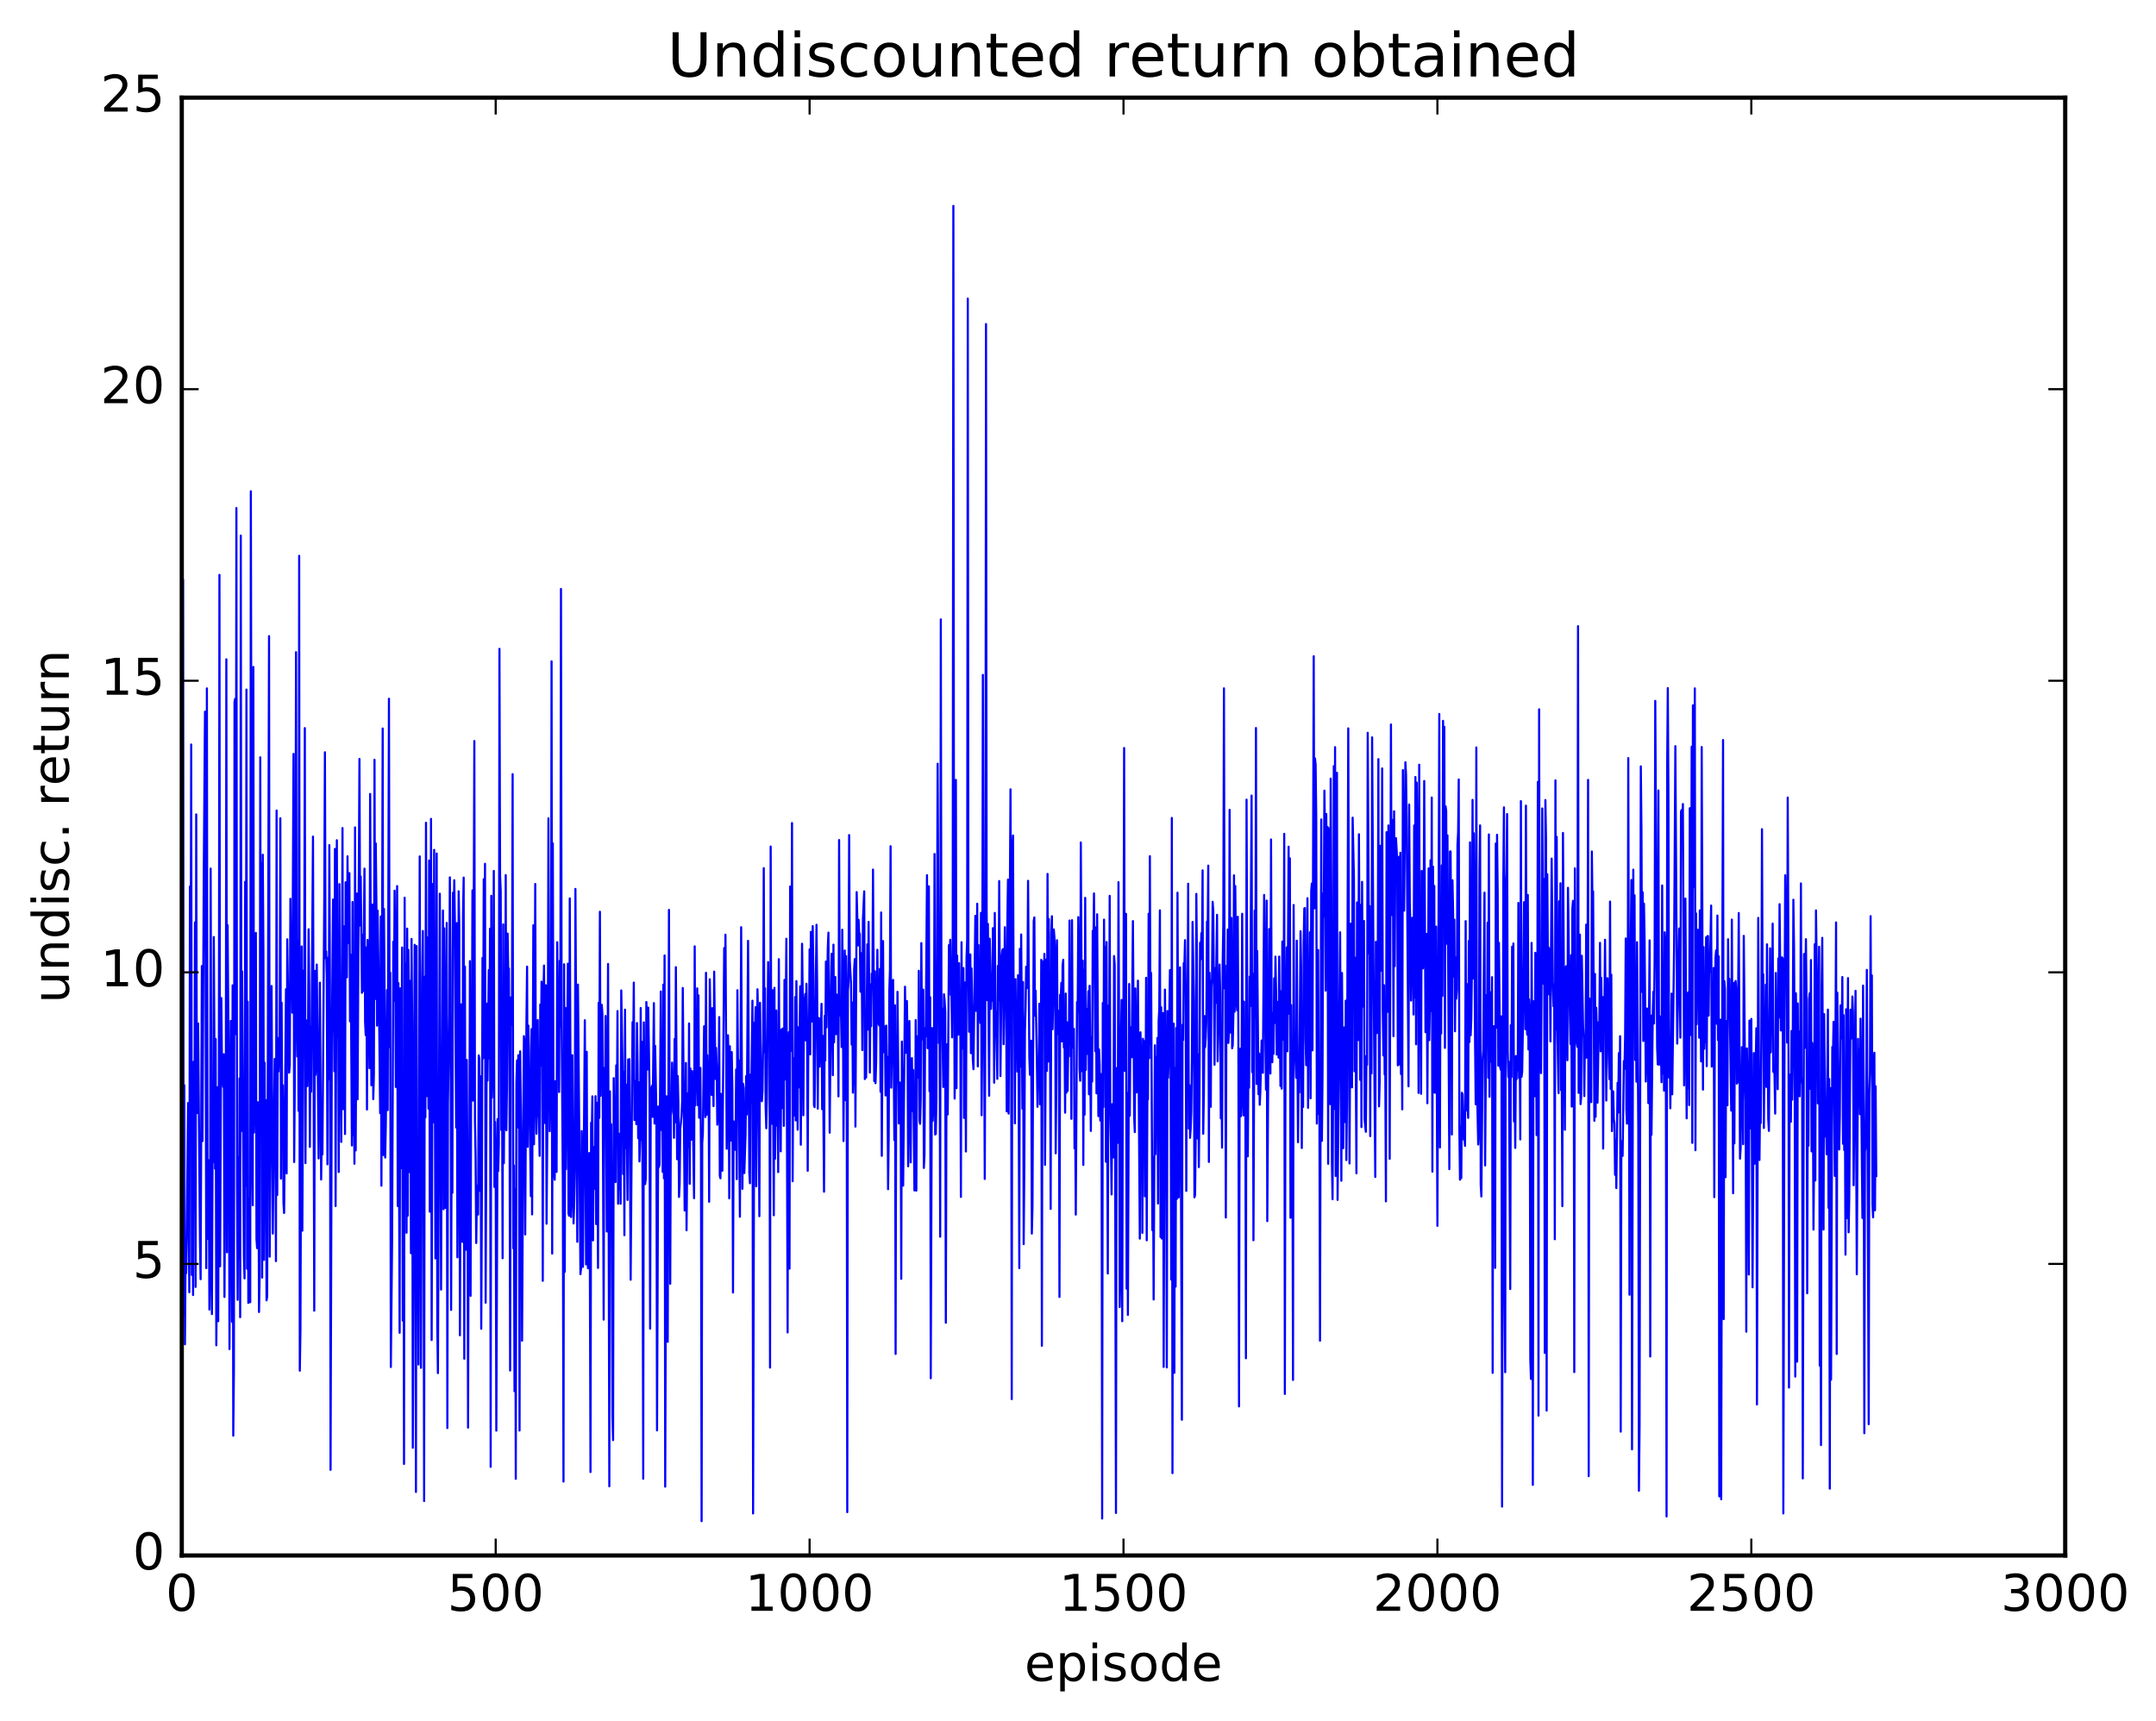 <?xml version="1.0" encoding="utf-8" standalone="no"?>
<!DOCTYPE svg PUBLIC "-//W3C//DTD SVG 1.1//EN"
  "http://www.w3.org/Graphics/SVG/1.1/DTD/svg11.dtd">
<!-- Created with matplotlib (http://matplotlib.org/) -->
<svg height="408pt" version="1.1" viewBox="0 0 511 408" width="511pt" xmlns="http://www.w3.org/2000/svg" xmlns:xlink="http://www.w3.org/1999/xlink">
 <defs>
  <style type="text/css">
*{stroke-linecap:butt;stroke-linejoin:round;stroke-miterlimit:100000;}
  </style>
 </defs>
 <g id="figure_1">
  <g id="patch_1">
   <path d="M 0 408.169 
L 511.954 408.169 
L 511.954 0 
L 0 0 
z
" style="fill:#ffffff;"/>
  </g>
  <g id="axes_1">
   <g id="patch_2">
    <path d="M 43.084 368.742 
L 489.484 368.742 
L 489.484 23.142 
L 43.084 23.142 
z
" style="fill:#ffffff;"/>
   </g>
   <g id="line2d_1">
    <path clip-path="url(#p49a078eb81)" d="M 43.084 328.892 
L 43.233 196.26 
L 43.381 137.42 
L 43.53 311.716 
L 43.679 257.258 
L 43.828 318.677 
L 43.977 299.237 
L 44.125 301.821 
L 44.274 293.471 
L 44.572 261.493 
L 44.869 306.336 
L 45.018 210.169 
L 45.167 243.83 
L 45.316 176.493 
L 45.465 302.238 
L 45.613 278.504 
L 45.762 307.003 
L 45.911 251.676 
L 46.06 286.954 
L 46.209 218.67 
L 46.357 305.08 
L 46.506 193.059 
L 46.655 258.741 
L 46.804 263.847 
L 46.953 242.623 
L 47.399 293.782 
L 47.548 303.244 
L 47.845 229.019 
L 47.994 270.508 
L 48.292 207.895 
L 48.589 168.708 
L 48.887 300.622 
L 49.036 163.191 
L 49.185 287.953 
L 49.333 293.725 
L 49.482 275.048 
L 49.631 310.452 
L 49.78 301.565 
L 49.929 205.907 
L 50.226 311.513 
L 50.375 275.671 
L 50.524 275.484 
L 50.673 222.128 
L 50.97 277.033 
L 51.119 246.3 
L 51.268 318.923 
L 51.417 300.214 
L 51.565 257.736 
L 51.714 313.205 
L 51.863 268.421 
L 52.012 136.286 
L 52.161 300.187 
L 52.458 236.6 
L 52.607 252.371 
L 52.905 257.669 
L 53.053 249.919 
L 53.202 307.453 
L 53.351 280.546 
L 53.5 285.575 
L 53.649 156.295 
L 53.797 296.869 
L 53.946 219.339 
L 54.244 258.773 
L 54.393 319.825 
L 54.69 242.007 
L 54.988 313.344 
L 55.137 233.587 
L 55.285 340.339 
L 55.434 325.145 
L 55.583 166.446 
L 55.732 165.68 
L 55.881 245.159 
L 56.029 120.443 
L 56.178 280.784 
L 56.327 308.136 
L 56.476 274.247 
L 56.625 298.354 
L 56.773 255.643 
L 56.922 312.259 
L 57.071 126.965 
L 57.22 268.105 
L 57.369 230.272 
L 57.815 298.02 
L 57.964 303.061 
L 58.113 209.032 
L 58.261 281.142 
L 58.41 163.471 
L 58.559 300.774 
L 58.708 237.467 
L 58.857 308.872 
L 59.005 284.212 
L 59.303 308.712 
L 59.452 116.462 
L 59.749 274.874 
L 59.898 285.708 
L 60.047 158.109 
L 60.196 268.495 
L 60.345 261.621 
L 60.642 221.156 
L 60.791 293.688 
L 60.94 295.889 
L 61.089 261.286 
L 61.237 268.061 
L 61.386 311.026 
L 61.535 302.667 
L 61.684 179.528 
L 61.833 269.274 
L 61.981 204.58 
L 62.13 302.874 
L 62.279 202.622 
L 62.428 225.276 
L 62.577 298.67 
L 62.725 251.913 
L 62.874 287.604 
L 63.023 260.793 
L 63.172 308.265 
L 63.321 307.352 
L 63.767 150.797 
L 63.916 297.905 
L 64.362 233.745 
L 64.66 292.43 
L 65.106 251.024 
L 65.255 256.68 
L 65.404 298.963 
L 65.553 192.141 
L 65.701 283.293 
L 65.85 246.037 
L 65.999 253.999 
L 66.297 245.84 
L 66.445 193.976 
L 66.594 279.405 
L 66.743 237.699 
L 66.892 269.175 
L 67.041 257.282 
L 67.189 285.092 
L 67.338 287.546 
L 67.785 234.511 
L 67.933 278.172 
L 68.082 222.679 
L 68.38 242.867 
L 68.529 254.291 
L 68.677 252.493 
L 68.826 213.079 
L 68.975 233.183 
L 69.124 224.736 
L 69.273 240.07 
L 69.57 178.724 
L 69.719 275.47 
L 69.868 256.435 
L 70.017 220.281 
L 70.165 154.608 
L 70.314 238.362 
L 70.463 250.453 
L 70.612 223.118 
L 70.761 263.341 
L 70.909 131.766 
L 71.058 324.934 
L 71.207 315.288 
L 71.505 224.366 
L 71.653 291.751 
L 71.951 230.091 
L 72.1 234.303 
L 72.249 172.605 
L 72.397 275.734 
L 72.546 241.88 
L 72.844 257.478 
L 72.993 249.567 
L 73.141 220.297 
L 73.29 233.699 
L 73.439 271.881 
L 73.588 243.448 
L 73.737 258.8 
L 74.183 198.325 
L 74.481 310.711 
L 74.629 230.153 
L 74.778 254.803 
L 74.927 252.176 
L 75.076 228.657 
L 75.522 274.617 
L 75.82 232.96 
L 76.117 279.612 
L 76.266 267.877 
L 76.415 273.671 
L 76.861 212.357 
L 77.01 178.33 
L 77.159 227.162 
L 77.308 225.546 
L 77.457 231.62 
L 77.605 276.006 
L 77.754 227.028 
L 77.903 255.852 
L 78.052 200.34 
L 78.201 234.113 
L 78.349 348.436 
L 78.647 246.494 
L 78.945 213.237 
L 79.242 253.959 
L 79.391 201.248 
L 79.54 285.906 
L 79.837 199.182 
L 79.986 245.813 
L 80.135 226.359 
L 80.284 277.832 
L 80.433 209.589 
L 80.581 244.412 
L 80.73 251.921 
L 80.879 270.701 
L 81.177 196.301 
L 81.325 262.938 
L 81.474 219.563 
L 81.623 237.414 
L 81.772 268.831 
L 81.921 209.156 
L 82.218 231.685 
L 82.367 202.994 
L 82.516 223.568 
L 82.665 222.469 
L 82.813 206.984 
L 82.962 242.126 
L 83.111 226.317 
L 83.409 271.547 
L 83.557 213.827 
L 83.706 269.121 
L 83.855 251.7 
L 84.004 275.875 
L 84.153 196.145 
L 84.301 272.73 
L 84.599 211.819 
L 84.748 260.602 
L 85.194 179.912 
L 85.343 219.421 
L 85.492 207.785 
L 85.789 235.366 
L 85.938 221.581 
L 86.087 234.924 
L 86.385 205.92 
L 86.533 242.234 
L 86.682 245.4 
L 86.831 224.592 
L 86.98 263.014 
L 87.129 222.824 
L 87.575 253.229 
L 87.724 188.219 
L 88.021 257.267 
L 88.17 255.671 
L 88.319 214.429 
L 88.468 260.567 
L 88.617 254.618 
L 88.765 180.105 
L 88.914 236.824 
L 89.063 199.937 
L 89.212 214.066 
L 89.361 243.136 
L 89.509 215.881 
L 89.807 236.158 
L 90.105 263.897 
L 90.253 217.258 
L 90.402 281.084 
L 90.7 172.699 
L 90.849 273.817 
L 90.997 215.462 
L 91.146 235.163 
L 91.295 274.41 
L 91.444 266.661 
L 91.741 234.703 
L 91.89 263.162 
L 92.188 165.642 
L 92.337 248.26 
L 92.485 230.58 
L 92.634 324.065 
L 92.932 294.096 
L 93.229 223.238 
L 93.378 237.301 
L 93.527 211.139 
L 93.676 226.347 
L 93.825 257.692 
L 94.122 210.053 
L 94.271 285.899 
L 94.42 233.066 
L 94.717 315.946 
L 94.866 234.299 
L 95.015 276.947 
L 95.313 224.619 
L 95.461 313.073 
L 95.61 265.979 
L 95.759 347.053 
L 95.908 212.811 
L 96.057 266.255 
L 96.205 228.439 
L 96.354 292.231 
L 96.503 220.137 
L 96.652 288.19 
L 96.801 225.184 
L 96.949 239.534 
L 97.098 277.861 
L 97.247 232.509 
L 97.396 297.096 
L 97.545 222.596 
L 97.693 242.861 
L 97.842 343.211 
L 98.14 258.687 
L 98.289 223.979 
L 98.586 353.681 
L 98.735 224.277 
L 98.884 311.281 
L 99.033 276.242 
L 99.181 323.475 
L 99.479 203.016 
L 99.777 324.258 
L 100.074 232.255 
L 100.223 220.705 
L 100.372 268.672 
L 100.521 355.834 
L 100.669 231.549 
L 100.818 264.88 
L 100.967 195.04 
L 101.116 259.847 
L 101.265 222.22 
L 101.562 262.827 
L 101.711 203.992 
L 101.86 287.244 
L 102.009 273.427 
L 102.157 194.126 
L 102.306 317.665 
L 102.604 209.551 
L 102.753 266.066 
L 102.901 201.47 
L 103.199 298.308 
L 103.348 293.446 
L 103.497 202.327 
L 103.645 314.252 
L 103.794 325.51 
L 104.241 211.87 
L 104.538 305.711 
L 104.687 260.824 
L 104.836 254.377 
L 104.985 215.847 
L 105.133 286.664 
L 105.282 220.061 
L 105.431 239.338 
L 105.58 286.33 
L 105.729 276.343 
L 105.877 218.789 
L 106.026 338.526 
L 106.175 261.595 
L 106.473 240.552 
L 106.621 207.989 
L 106.77 227.585 
L 106.919 310.53 
L 107.068 258.672 
L 107.217 282.772 
L 107.365 211.612 
L 107.514 221.579 
L 107.663 208.663 
L 107.812 218.448 
L 108.109 267.284 
L 108.258 218.842 
L 108.407 298.056 
L 108.556 274.945 
L 108.705 211.282 
L 108.853 219.162 
L 109.002 316.539 
L 109.3 238.081 
L 109.449 293.195 
L 109.597 294.42 
L 109.746 216.841 
L 109.895 208.04 
L 110.044 322.103 
L 110.193 229.136 
L 110.341 296.298 
L 110.639 251.274 
L 110.788 276.157 
L 110.937 338.433 
L 111.085 278.065 
L 111.234 279.282 
L 111.383 227.84 
L 111.532 307.185 
L 111.681 247.948 
L 111.829 256.454 
L 111.978 211.076 
L 112.127 260.913 
L 112.425 175.668 
L 112.573 265.754 
L 112.722 274.131 
L 112.871 294.672 
L 113.02 283.375 
L 113.169 281.045 
L 113.317 287.926 
L 113.466 250.193 
L 113.615 250.959 
L 113.764 282.307 
L 113.913 255.143 
L 114.061 315.007 
L 114.21 283.631 
L 114.359 227.091 
L 114.508 250.923 
L 114.657 208.419 
L 114.805 249.157 
L 114.954 204.774 
L 115.103 308.82 
L 115.401 237.927 
L 115.549 256.181 
L 115.847 229.96 
L 115.996 250.946 
L 116.145 220.163 
L 116.293 347.732 
L 116.442 212.363 
L 116.591 260.21 
L 116.889 244.569 
L 117.037 206.463 
L 117.186 281.373 
L 117.335 265.972 
L 117.484 274.438 
L 117.633 339.151 
L 117.93 265.294 
L 118.079 277.613 
L 118.228 271.321 
L 118.377 153.816 
L 118.525 207.551 
L 118.674 211.255 
L 118.823 267.865 
L 118.972 247.668 
L 119.121 298.287 
L 119.269 219.128 
L 119.418 275.74 
L 119.567 250.826 
L 119.716 267.591 
L 119.865 207.45 
L 120.013 267.946 
L 120.162 257.253 
L 120.311 221.319 
L 120.46 230.361 
L 120.609 229.591 
L 120.757 255.593 
L 120.906 324.9 
L 121.055 236.47 
L 121.204 242.982 
L 121.353 236.598 
L 121.501 183.522 
L 121.65 295.93 
L 121.799 276.278 
L 121.948 329.806 
L 122.097 281.877 
L 122.245 350.57 
L 122.394 256.707 
L 122.543 251.385 
L 122.692 267.278 
L 122.841 250.172 
L 122.989 250.166 
L 123.138 339.129 
L 123.287 249.238 
L 123.585 275.541 
L 123.733 317.832 
L 124.031 263.618 
L 124.18 245.627 
L 124.329 247.204 
L 124.477 292.64 
L 124.775 242.309 
L 124.924 229.15 
L 125.073 271.871 
L 125.221 243.114 
L 125.37 248.567 
L 125.817 283.56 
L 125.965 243.981 
L 126.114 287.883 
L 126.412 219.335 
L 126.561 271.264 
L 126.858 209.556 
L 127.007 258.619 
L 127.156 268.759 
L 127.453 241.818 
L 127.602 262.671 
L 127.751 265.352 
L 127.9 274.003 
L 128.049 238.137 
L 128.197 252.589 
L 128.346 232.721 
L 128.495 236.998 
L 128.644 303.631 
L 128.793 236.606 
L 128.941 228.893 
L 129.239 266.286 
L 129.388 233.563 
L 129.537 290.094 
L 129.834 253.858 
L 129.983 193.997 
L 130.281 268.173 
L 130.429 259.906 
L 130.578 262.992 
L 130.727 156.777 
L 130.876 297.172 
L 131.025 199.93 
L 131.173 262.44 
L 131.322 278.03 
L 131.471 279.674 
L 131.62 256.3 
L 131.917 277.812 
L 132.066 223.367 
L 132.215 242.418 
L 132.364 236.856 
L 132.513 258.868 
L 132.661 227.77 
L 132.81 243.309 
L 132.959 139.614 
L 133.108 241.416 
L 133.405 281.391 
L 133.554 351.223 
L 133.703 228.591 
L 133.852 301.495 
L 134.001 238.93 
L 134.149 277.161 
L 134.596 228.444 
L 134.745 287.673 
L 134.893 288.208 
L 135.042 212.967 
L 135.34 288.511 
L 135.489 282.313 
L 135.637 250.139 
L 135.935 290.028 
L 136.084 285.525 
L 136.233 277.496 
L 136.381 210.731 
L 136.828 294.38 
L 136.977 233.403 
L 137.274 266.108 
L 137.572 302.065 
L 137.721 300.673 
L 137.869 268.113 
L 138.018 275.684 
L 138.167 300.326 
L 138.613 241.856 
L 138.911 299.739 
L 139.06 249.353 
L 139.209 291.842 
L 139.357 300.663 
L 139.655 273.337 
L 139.804 297.806 
L 139.953 348.959 
L 140.101 266.171 
L 140.25 269.507 
L 140.399 259.909 
L 140.548 294.049 
L 140.697 271.923 
L 140.994 281.813 
L 141.143 259.865 
L 141.292 290.187 
L 141.441 261.416 
L 141.589 267.14 
L 141.738 300.565 
L 141.887 237.704 
L 142.036 265.025 
L 142.185 216.142 
L 142.333 259.769 
L 142.482 240.225 
L 142.631 238.209 
L 142.78 240.533 
L 143.077 312.831 
L 143.226 253.159 
L 143.375 264.04 
L 143.524 240.859 
L 143.821 291.942 
L 144.119 228.513 
L 144.417 352.336 
L 144.565 258.723 
L 144.714 289.87 
L 144.863 266.519 
L 145.012 291.213 
L 145.161 335.707 
L 145.309 341.392 
L 145.458 255.579 
L 145.607 269.914 
L 145.756 262.123 
L 145.905 280.233 
L 146.053 252.554 
L 146.202 266.288 
L 146.351 239.682 
L 146.5 285.36 
L 146.649 268.717 
L 146.797 281.865 
L 146.946 272.346 
L 147.095 285.363 
L 147.244 234.792 
L 147.541 252.74 
L 147.69 278.311 
L 147.839 254.071 
L 147.988 292.809 
L 148.137 239.347 
L 148.285 272.184 
L 148.434 257.108 
L 148.732 284.463 
L 148.881 251.166 
L 149.029 264.189 
L 149.178 251.084 
L 149.476 303.374 
L 149.922 242.319 
L 150.071 249.232 
L 150.22 232.939 
L 150.369 265.519 
L 150.517 256.42 
L 150.666 256.255 
L 150.815 266.489 
L 150.964 242.523 
L 151.113 252.197 
L 151.261 269.831 
L 151.41 256.563 
L 151.559 275.324 
L 151.708 270.269 
L 151.857 238.96 
L 152.005 270.23 
L 152.154 246.957 
L 152.303 283.696 
L 152.452 350.547 
L 152.601 242.369 
L 152.898 280.705 
L 153.047 279.481 
L 153.196 237.543 
L 153.345 243.33 
L 153.493 253.531 
L 153.642 238.87 
L 153.94 257.527 
L 154.089 314.975 
L 154.237 257.866 
L 154.386 264.68 
L 154.535 257.395 
L 154.684 264.763 
L 154.981 237.797 
L 155.13 266.353 
L 155.279 247.951 
L 155.577 264.461 
L 155.725 339.085 
L 156.023 262.313 
L 156.172 276.637 
L 156.321 276.035 
L 156.618 235.04 
L 156.767 267.869 
L 156.916 246.656 
L 157.065 277.803 
L 157.213 233.422 
L 157.362 279.328 
L 157.511 226.5 
L 157.66 352.429 
L 157.957 259.873 
L 158.106 275.802 
L 158.255 318.092 
L 158.553 215.7 
L 158.85 304.332 
L 158.999 264.411 
L 159.148 263.547 
L 159.297 251.903 
L 159.445 259.748 
L 159.594 255.441 
L 159.743 269.727 
L 159.892 246.301 
L 160.041 266.057 
L 160.189 229.277 
L 160.487 274.815 
L 160.636 255.07 
L 160.785 261.678 
L 160.933 283.755 
L 161.082 280.719 
L 161.231 267.577 
L 161.529 264.582 
L 161.677 261.041 
L 161.826 234.213 
L 162.124 268.207 
L 162.273 286.968 
L 162.57 251.982 
L 162.719 291.654 
L 163.017 259.165 
L 163.165 271.941 
L 163.314 242.611 
L 163.463 280.636 
L 163.612 253.27 
L 163.909 270.169 
L 164.058 253.906 
L 164.505 284.035 
L 164.653 224.343 
L 164.802 262.071 
L 164.951 255.152 
L 165.1 258.756 
L 165.249 234.305 
L 165.397 262.003 
L 165.546 235.955 
L 165.695 264.969 
L 165.993 253.157 
L 166.141 273.826 
L 166.29 360.61 
L 166.439 271.008 
L 166.588 268.638 
L 166.885 243.271 
L 167.034 249.13 
L 167.183 264.803 
L 167.332 230.605 
L 167.481 264.277 
L 167.629 250.131 
L 167.778 256.677 
L 167.927 251.716 
L 168.076 284.888 
L 168.225 232.144 
L 168.671 259.578 
L 168.82 238.994 
L 169.117 262.215 
L 169.266 230.337 
L 169.564 255.769 
L 169.713 248.417 
L 169.861 252.938 
L 170.01 266.614 
L 170.159 264.357 
L 170.308 259.681 
L 170.457 241.11 
L 170.605 278.731 
L 170.754 279.323 
L 170.903 259.313 
L 171.201 277.539 
L 171.647 224.745 
L 171.796 237.734 
L 171.945 221.571 
L 172.242 272.322 
L 172.54 245.416 
L 172.689 252.7 
L 172.837 284.065 
L 172.986 248.026 
L 173.135 270.424 
L 173.433 249.409 
L 173.581 257.948 
L 173.73 306.406 
L 173.879 265.83 
L 174.028 266.215 
L 174.325 272.582 
L 174.474 253.529 
L 174.623 279.524 
L 174.772 234.741 
L 174.921 253.187 
L 175.069 251.371 
L 175.367 288.446 
L 175.665 219.797 
L 175.962 281.823 
L 176.111 256.918 
L 176.26 257.955 
L 176.409 278.09 
L 176.706 268.976 
L 176.855 255.109 
L 177.004 264.206 
L 177.301 223.027 
L 177.599 277.946 
L 177.748 280.505 
L 177.897 254.771 
L 178.045 261.362 
L 178.343 237.229 
L 178.492 358.788 
L 178.789 242.441 
L 178.938 244.907 
L 179.087 238.743 
L 179.236 281.212 
L 179.533 234.512 
L 179.682 241.896 
L 179.98 288.313 
L 180.129 237.716 
L 180.426 260.218 
L 180.575 261.061 
L 180.724 258.594 
L 180.873 246.914 
L 181.021 205.803 
L 181.17 249.447 
L 181.319 234.269 
L 181.468 262.383 
L 181.617 267.463 
L 181.765 260.461 
L 182.063 228.059 
L 182.212 237.836 
L 182.361 232.021 
L 182.509 324.201 
L 182.658 200.681 
L 182.807 257.811 
L 182.956 266.4 
L 183.105 234.734 
L 183.402 288.086 
L 183.551 234.171 
L 183.7 274.697 
L 183.849 263.331 
L 183.997 239.547 
L 184.146 266.833 
L 184.295 246.424 
L 184.444 277.855 
L 184.593 227.379 
L 184.741 254.462 
L 184.89 252.99 
L 185.039 272.939 
L 185.188 244.072 
L 185.337 262.706 
L 185.485 243.835 
L 185.634 247.856 
L 185.783 266.902 
L 185.932 232.305 
L 186.081 255.916 
L 186.378 222.538 
L 186.676 315.869 
L 186.825 249.269 
L 186.973 244.673 
L 187.122 300.742 
L 187.271 210.165 
L 187.569 249.134 
L 187.717 195.111 
L 187.866 280.025 
L 188.015 250.847 
L 188.313 264.465 
L 188.461 236.363 
L 188.61 265.614 
L 188.759 232.586 
L 189.057 267.804 
L 189.205 243.543 
L 189.354 257.787 
L 189.652 233.806 
L 189.801 271.369 
L 190.098 223.72 
L 190.247 235.462 
L 190.396 264.384 
L 190.545 239.077 
L 190.842 235.637 
L 190.991 246.657 
L 191.14 233.206 
L 191.289 242.939 
L 191.437 277.548 
L 191.586 244.515 
L 191.735 246.824 
L 191.884 225.054 
L 192.033 249.95 
L 192.181 220.91 
L 192.479 242.157 
L 192.628 219.534 
L 192.777 231.176 
L 192.925 261.977 
L 193.074 262.453 
L 193.372 231.12 
L 193.521 219.228 
L 193.669 233.517 
L 193.818 262.813 
L 193.967 242.05 
L 194.116 241.338 
L 194.265 252.864 
L 194.413 244.477 
L 194.562 244.93 
L 194.711 237.971 
L 194.86 262.945 
L 195.009 245.563 
L 195.306 282.505 
L 195.455 240.822 
L 195.604 251.407 
L 195.753 227.942 
L 195.901 243.552 
L 196.199 224.73 
L 196.348 221.091 
L 196.645 268.511 
L 196.943 234.228 
L 197.092 226.089 
L 197.389 254.888 
L 197.538 223.934 
L 197.687 247.1 
L 197.836 234.086 
L 197.985 231.613 
L 198.133 245.173 
L 198.282 235.764 
L 198.431 236.877 
L 198.58 239.618 
L 198.729 259.911 
L 198.877 199.139 
L 199.026 236.548 
L 199.175 240.801 
L 199.324 239.997 
L 199.473 248.224 
L 199.621 220.397 
L 199.77 234.405 
L 199.919 270.503 
L 200.217 225.319 
L 200.365 260.809 
L 200.514 226.639 
L 200.663 235.207 
L 200.812 358.473 
L 200.961 234.984 
L 201.109 232.895 
L 201.258 197.964 
L 201.407 227.743 
L 201.705 233.182 
L 201.853 247.621 
L 202.002 237.634 
L 202.151 259.035 
L 202.3 253.124 
L 202.449 229.702 
L 202.597 227.363 
L 202.746 267.069 
L 203.044 211.485 
L 203.341 224.145 
L 203.49 218.05 
L 203.639 221.413 
L 203.788 221.335 
L 203.937 235.082 
L 204.085 225.945 
L 204.234 226.678 
L 204.383 248.937 
L 204.532 217.906 
L 204.829 211.296 
L 204.978 255.797 
L 205.127 248.491 
L 205.276 255.439 
L 205.573 223.869 
L 205.722 244.074 
L 205.871 218.536 
L 206.169 254.263 
L 206.317 233.355 
L 206.466 243.282 
L 206.615 230.795 
L 206.764 234.44 
L 206.913 206.14 
L 207.21 256.291 
L 207.359 230.249 
L 207.508 256.784 
L 207.657 251.669 
L 207.954 225.166 
L 208.103 239.961 
L 208.252 242.73 
L 208.401 243.1 
L 208.549 229.686 
L 208.698 258.821 
L 208.847 216.315 
L 208.996 274.005 
L 209.293 223.085 
L 209.442 249.421 
L 209.591 243.314 
L 209.74 243.571 
L 209.889 259.7 
L 210.037 243.127 
L 210.186 254.814 
L 210.335 250.525 
L 210.484 281.907 
L 210.633 269.496 
L 210.781 234.814 
L 210.93 229.975 
L 211.079 200.606 
L 211.228 257.842 
L 211.674 232.292 
L 211.972 270.256 
L 212.121 238.315 
L 212.269 320.964 
L 212.418 245.455 
L 212.567 256.664 
L 212.716 235.124 
L 213.013 266.327 
L 213.162 261.667 
L 213.311 256.633 
L 213.46 257.51 
L 213.609 303.162 
L 213.757 246.916 
L 214.055 281.067 
L 214.501 233.919 
L 214.65 249.608 
L 214.948 237.294 
L 215.097 246.821 
L 215.245 276.479 
L 215.543 242.048 
L 215.841 275.555 
L 215.989 254.635 
L 216.138 250.841 
L 216.287 263.409 
L 216.436 253.661 
L 216.733 282.206 
L 216.882 280.036 
L 217.031 241.826 
L 217.18 282.251 
L 217.329 252.633 
L 217.477 245.658 
L 217.626 255.43 
L 217.775 230.126 
L 217.924 265.648 
L 218.073 266.413 
L 218.221 260.619 
L 218.37 223.575 
L 218.519 246.397 
L 218.817 234.606 
L 218.965 276.872 
L 219.114 273.826 
L 219.263 243.684 
L 219.412 245.712 
L 219.709 207.469 
L 219.858 248.479 
L 220.007 243.722 
L 220.156 210.109 
L 220.305 258.673 
L 220.453 236.408 
L 220.602 326.726 
L 220.9 243.707 
L 221.049 265.719 
L 221.346 260.674 
L 221.495 202.453 
L 221.644 268.943 
L 221.793 268.809 
L 221.941 260.723 
L 222.239 181.044 
L 222.537 247.273 
L 222.685 236.195 
L 222.834 293.168 
L 222.983 146.837 
L 223.132 238.728 
L 223.281 239.395 
L 223.578 257.685 
L 223.727 235.69 
L 223.876 237.08 
L 224.025 239.827 
L 224.173 313.568 
L 224.322 257.017 
L 224.471 247.548 
L 224.62 264.202 
L 224.917 224.041 
L 225.066 229.221 
L 225.215 222.785 
L 225.364 235.868 
L 225.513 235.945 
L 225.661 245.918 
L 225.81 220.325 
L 225.959 48.805 
L 226.108 217.81 
L 226.257 260.428 
L 226.405 251.618 
L 226.554 184.887 
L 226.703 257.954 
L 226.852 226.522 
L 227.001 243.079 
L 227.149 245.26 
L 227.298 228.328 
L 227.447 244.005 
L 227.596 239.645 
L 227.745 283.742 
L 227.893 223.354 
L 228.042 248.589 
L 228.34 229.485 
L 228.489 265.018 
L 228.637 232.894 
L 228.786 238.247 
L 228.935 272.973 
L 229.084 227.042 
L 229.233 222.624 
L 229.381 70.79 
L 229.53 230.668 
L 229.679 244.581 
L 229.828 243.534 
L 229.977 226.247 
L 230.125 249.66 
L 230.274 229.561 
L 230.572 251.154 
L 230.721 253.467 
L 231.167 217.129 
L 231.316 239.632 
L 231.465 232.518 
L 231.613 214.239 
L 231.762 252.794 
L 231.911 224.025 
L 232.06 240.808 
L 232.209 238.478 
L 232.357 242.506 
L 232.506 216.389 
L 232.655 264.383 
L 232.804 246.944 
L 232.953 159.987 
L 233.101 227.441 
L 233.25 241.45 
L 233.399 279.477 
L 233.548 232.398 
L 233.697 76.822 
L 233.845 215.259 
L 233.994 237.099 
L 234.143 219.029 
L 234.441 259.751 
L 234.589 222.531 
L 234.887 239.17 
L 235.036 233.777 
L 235.185 237.233 
L 235.333 220.024 
L 235.482 228.4 
L 235.631 256.667 
L 235.78 216.419 
L 235.929 239.548 
L 236.077 240.55 
L 236.375 255.751 
L 236.524 228.97 
L 236.673 237.121 
L 236.821 208.863 
L 237.119 255.096 
L 237.417 226.802 
L 237.565 225.294 
L 237.714 224.996 
L 237.863 247.54 
L 238.012 238.089 
L 238.161 219.809 
L 238.309 231.061 
L 238.458 233.274 
L 238.607 263.453 
L 238.756 218.799 
L 238.905 208.507 
L 239.053 263.984 
L 239.5 187.125 
L 239.649 234.73 
L 239.797 331.674 
L 239.946 201.82 
L 240.095 198.067 
L 240.244 237.812 
L 240.393 236.762 
L 240.541 266.296 
L 240.69 232.115 
L 240.839 246.519 
L 240.988 237.866 
L 241.137 254.045 
L 241.285 231.19 
L 241.434 256.119 
L 241.583 300.62 
L 241.732 224.93 
L 241.881 252.876 
L 242.029 221.521 
L 242.327 262.817 
L 242.476 232.817 
L 242.625 294.938 
L 242.773 277.06 
L 242.922 244.495 
L 243.071 238.927 
L 243.22 229.156 
L 243.369 234.264 
L 243.517 232.268 
L 243.666 208.809 
L 243.964 250.58 
L 244.113 254.782 
L 244.41 246.711 
L 244.559 292.436 
L 244.708 286.115 
L 245.005 218.341 
L 245.154 217.48 
L 245.303 240.802 
L 245.452 234.855 
L 245.749 251.191 
L 245.898 262.383 
L 246.047 251.872 
L 246.196 256.433 
L 246.345 237.945 
L 246.493 261.792 
L 246.642 260.678 
L 246.791 227.534 
L 246.94 319.039 
L 247.089 227.911 
L 247.237 238.397 
L 247.386 236.728 
L 247.535 226.122 
L 247.684 276.145 
L 247.981 227.454 
L 248.13 253.872 
L 248.279 207.172 
L 248.428 251.657 
L 248.577 217.869 
L 248.725 243.603 
L 248.874 244.316 
L 249.023 286.587 
L 249.172 221.377 
L 249.321 217.205 
L 249.469 243.99 
L 249.618 237.453 
L 249.767 220.329 
L 249.916 222.33 
L 250.065 225.962 
L 250.213 273.408 
L 250.362 257.059 
L 250.511 222.896 
L 250.66 245.137 
L 250.957 239.621 
L 251.106 307.459 
L 251.255 235.843 
L 251.404 236.868 
L 251.553 232.996 
L 251.701 246.884 
L 251.85 228.885 
L 251.999 227.533 
L 252.148 248.319 
L 252.297 244.612 
L 252.445 263.776 
L 252.594 235.535 
L 252.743 259.034 
L 252.892 242.33 
L 253.041 258.61 
L 253.189 247.472 
L 253.338 250.431 
L 253.487 218.228 
L 253.636 247.538 
L 253.785 230.063 
L 253.933 265.232 
L 254.082 218.132 
L 254.231 248.315 
L 254.529 243.882 
L 254.677 272.245 
L 254.826 263.992 
L 254.975 287.932 
L 255.273 237.544 
L 255.421 239.92 
L 255.57 217.41 
L 255.719 229.36 
L 255.868 253.38 
L 256.017 256.206 
L 256.165 199.715 
L 256.463 253.949 
L 256.612 227.735 
L 256.761 276.155 
L 256.909 229.914 
L 257.058 264.247 
L 257.207 212.85 
L 257.356 253.653 
L 257.505 239.193 
L 257.653 249.834 
L 257.951 234.982 
L 258.1 259.413 
L 258.249 233.69 
L 258.546 268.101 
L 258.695 245.876 
L 258.844 256.386 
L 258.993 220.655 
L 259.141 225.337 
L 259.29 211.79 
L 259.588 249.23 
L 259.737 219.848 
L 259.885 259.197 
L 260.034 216.733 
L 260.332 264.582 
L 260.481 248.777 
L 260.629 252.486 
L 260.778 265.645 
L 260.927 254.611 
L 261.076 256.281 
L 261.225 359.995 
L 261.373 237.773 
L 261.522 262.453 
L 261.671 218.008 
L 261.82 250.202 
L 261.969 224.496 
L 262.117 275.404 
L 262.266 223.328 
L 262.564 301.896 
L 262.713 238.392 
L 262.861 260.91 
L 263.01 212.371 
L 263.159 264.577 
L 263.308 271.293 
L 263.457 283.158 
L 263.605 261.756 
L 263.754 273.296 
L 263.903 274.38 
L 264.052 226.648 
L 264.201 228.779 
L 264.498 358.668 
L 264.647 253.206 
L 264.796 271.003 
L 264.945 261.389 
L 265.093 209.13 
L 265.242 245.227 
L 265.391 309.852 
L 265.54 302.686 
L 265.689 246.692 
L 265.837 237.043 
L 265.986 313.213 
L 266.135 243.217 
L 266.284 238.453 
L 266.433 177.325 
L 266.581 253.878 
L 266.73 242.516 
L 266.879 216.629 
L 267.028 305.501 
L 267.177 259.077 
L 267.325 311.72 
L 267.623 233.265 
L 267.772 264.488 
L 267.921 243.541 
L 268.218 250.642 
L 268.516 218.353 
L 268.813 264.909 
L 268.962 268.367 
L 269.111 234.317 
L 269.409 258.959 
L 269.557 251.207 
L 269.706 232.471 
L 270.153 293.635 
L 270.301 244.72 
L 270.599 255.337 
L 270.748 292.26 
L 270.897 246.254 
L 271.045 272.456 
L 271.194 246.801 
L 271.343 283.606 
L 271.492 268.309 
L 271.641 231.801 
L 271.789 294.032 
L 271.938 260.146 
L 272.087 260.639 
L 272.236 216.634 
L 272.385 250.859 
L 272.533 202.968 
L 272.682 247.501 
L 272.831 230.651 
L 273.129 291.629 
L 273.277 274.259 
L 273.426 308.063 
L 273.724 247.802 
L 273.873 273.592 
L 274.021 250.558 
L 274.17 268.07 
L 274.319 246.058 
L 274.468 285.301 
L 274.617 241.992 
L 274.765 239.129 
L 274.914 215.803 
L 275.063 293.25 
L 275.212 238.784 
L 275.361 293.612 
L 275.658 240.148 
L 275.807 324.044 
L 276.105 234.592 
L 276.402 265.724 
L 276.551 324.157 
L 276.7 239.687 
L 276.849 255.517 
L 276.997 251.341 
L 277.295 229.956 
L 277.444 249.949 
L 277.593 303.334 
L 277.741 193.901 
L 277.89 349.218 
L 278.039 259.269 
L 278.188 242.664 
L 278.337 325.438 
L 278.485 253.187 
L 278.634 305.005 
L 278.783 243.686 
L 278.932 284.22 
L 279.081 211.625 
L 279.378 283.849 
L 279.676 229.318 
L 279.825 259.007 
L 280.122 336.57 
L 280.271 242.927 
L 280.42 246.555 
L 280.569 228.319 
L 280.717 229.104 
L 280.866 222.872 
L 281.015 234.506 
L 281.164 282.314 
L 281.313 236.963 
L 281.461 242.816 
L 281.61 209.504 
L 281.759 267.54 
L 281.908 257.252 
L 282.057 269.741 
L 282.205 267.62 
L 282.354 263.547 
L 282.503 250.878 
L 282.652 218.553 
L 282.949 237.377 
L 283.098 283.835 
L 283.247 283.298 
L 283.396 269.89 
L 283.545 211.907 
L 283.693 227.719 
L 283.842 269.888 
L 283.991 249.972 
L 284.14 276.673 
L 284.289 260.518 
L 284.437 223.481 
L 284.586 227.41 
L 284.735 221.225 
L 284.884 225.936 
L 285.033 206.325 
L 285.181 268.77 
L 285.33 259.592 
L 285.479 240.876 
L 285.628 248.256 
L 285.777 246.03 
L 285.925 242.082 
L 286.074 218.471 
L 286.223 222.425 
L 286.372 205.199 
L 286.521 275.45 
L 286.669 230.615 
L 286.818 237.583 
L 286.967 262.379 
L 287.116 234.006 
L 287.265 231.761 
L 287.413 213.783 
L 287.562 216.013 
L 287.86 252.41 
L 288.009 229.485 
L 288.157 237.748 
L 288.455 216.869 
L 288.604 251.615 
L 288.901 238.178 
L 289.05 228.656 
L 289.199 235.008 
L 289.348 265.108 
L 289.497 252.053 
L 289.645 272.056 
L 289.794 228.268 
L 289.943 218.994 
L 290.092 163.176 
L 290.241 234.341 
L 290.389 228.901 
L 290.538 288.63 
L 290.687 232.731 
L 290.836 239.301 
L 290.985 220.359 
L 291.133 247.24 
L 291.282 244.654 
L 291.431 191.972 
L 291.58 237.754 
L 291.729 244.777 
L 291.877 217.618 
L 292.026 248.519 
L 292.175 247.847 
L 292.324 240.67 
L 292.473 207.51 
L 292.621 239.823 
L 292.77 210.043 
L 293.068 237.817 
L 293.217 239.511 
L 293.365 217.335 
L 293.514 246.044 
L 293.663 333.4 
L 293.812 254.026 
L 293.961 248.6 
L 294.109 264.609 
L 294.258 258.434 
L 294.407 216.623 
L 294.556 256.122 
L 294.705 264.389 
L 294.853 237.437 
L 295.002 264.44 
L 295.151 251.003 
L 295.3 321.99 
L 295.449 189.57 
L 295.746 274.113 
L 295.895 250.45 
L 296.044 257.864 
L 296.193 231.519 
L 296.341 238.474 
L 296.639 188.59 
L 296.788 254.174 
L 296.937 230.848 
L 297.085 294.014 
L 297.383 215.858 
L 297.532 240.964 
L 297.681 172.581 
L 297.829 256.964 
L 297.978 225.443 
L 298.276 259.396 
L 298.425 249.746 
L 298.573 261.897 
L 298.722 258.549 
L 299.02 246.667 
L 299.169 247.429 
L 299.317 254.31 
L 299.615 212.163 
L 299.913 246.766 
L 300.061 258.319 
L 300.21 213.501 
L 300.359 289.483 
L 300.805 220.24 
L 300.954 230.997 
L 301.103 254.496 
L 301.252 199.004 
L 301.401 243.965 
L 301.549 251.814 
L 301.698 240.134 
L 301.847 249.791 
L 301.996 231.923 
L 302.145 242.511 
L 302.293 226.78 
L 302.442 234.603 
L 302.591 249.99 
L 302.889 237.487 
L 303.037 250.726 
L 303.186 226.772 
L 303.484 257.449 
L 303.633 234.979 
L 303.781 258.071 
L 303.93 223.197 
L 304.079 242.866 
L 304.228 246.527 
L 304.377 197.668 
L 304.525 330.454 
L 304.674 251.204 
L 304.972 224.587 
L 305.121 249.219 
L 305.418 200.714 
L 305.567 240.305 
L 305.716 203.478 
L 305.865 288.684 
L 306.013 238.272 
L 306.162 263.783 
L 306.311 265.382 
L 306.46 327.13 
L 306.609 214.541 
L 306.757 246.199 
L 306.906 247.136 
L 307.204 255.503 
L 307.353 222.998 
L 307.65 270.764 
L 307.799 254.247 
L 307.948 258.986 
L 308.245 220.758 
L 308.394 229.446 
L 308.543 272.15 
L 308.692 241.579 
L 308.841 262.417 
L 308.989 223.422 
L 309.138 215.347 
L 309.287 215.268 
L 309.436 246.094 
L 309.585 252.516 
L 309.733 247.187 
L 309.882 212.929 
L 310.031 262.618 
L 310.18 234.072 
L 310.329 241.607 
L 310.477 221.009 
L 310.626 260.369 
L 310.775 211.143 
L 310.924 209.428 
L 311.073 249.003 
L 311.37 155.562 
L 311.519 215.332 
L 311.668 179.795 
L 311.817 181.235 
L 311.965 193.387 
L 312.114 266.357 
L 312.263 253.62 
L 312.412 225.201 
L 312.561 264.094 
L 312.709 258.675 
L 312.858 317.829 
L 313.156 194.255 
L 313.305 270.446 
L 313.453 255.235 
L 313.602 211.768 
L 313.751 217.293 
L 313.9 187.426 
L 314.049 198.599 
L 314.197 234.83 
L 314.346 192.968 
L 314.495 222.515 
L 314.644 196.034 
L 314.793 275.889 
L 314.941 196.357 
L 315.09 249.943 
L 315.239 261.738 
L 315.388 184.583 
L 315.537 210.96 
L 315.685 275.681 
L 315.834 284.288 
L 315.983 253.881 
L 316.132 181.632 
L 316.281 262.878 
L 316.429 177.121 
L 316.578 278.779 
L 316.727 198.091 
L 316.876 183.209 
L 317.025 284.448 
L 317.62 221.008 
L 317.917 279.903 
L 318.066 230.658 
L 318.364 272.189 
L 318.513 243.58 
L 318.81 266.001 
L 318.959 237.216 
L 319.108 275.003 
L 319.257 260.879 
L 319.554 172.664 
L 319.852 275.807 
L 320.149 218.966 
L 320.298 253.297 
L 320.447 257.777 
L 320.596 193.839 
L 320.893 207.997 
L 321.042 253.959 
L 321.191 227.014 
L 321.489 278.147 
L 321.637 213.94 
L 321.935 246.563 
L 322.084 197.772 
L 322.381 255.997 
L 322.53 214.521 
L 322.679 267.179 
L 322.828 209.058 
L 322.977 235.251 
L 323.125 238.636 
L 323.274 218.317 
L 323.423 265.342 
L 323.721 268.301 
L 323.869 250.321 
L 324.018 252.423 
L 324.167 173.71 
L 324.465 226.047 
L 324.613 214.789 
L 324.762 269.33 
L 324.911 219.726 
L 325.06 254.452 
L 325.209 174.793 
L 325.506 224.736 
L 325.953 279.013 
L 326.101 223.271 
L 326.399 244.878 
L 326.548 229.755 
L 326.697 179.96 
L 326.845 262.274 
L 326.994 256.711 
L 327.143 200.508 
L 327.292 230.129 
L 327.441 227.676 
L 327.589 182.167 
L 327.738 239.637 
L 327.887 250.212 
L 328.036 233.553 
L 328.185 254.72 
L 328.333 253.671 
L 328.482 284.795 
L 328.631 197.27 
L 328.929 239.85 
L 329.077 195.679 
L 329.226 224.405 
L 329.375 274.704 
L 329.673 171.746 
L 329.821 216.902 
L 329.97 195.235 
L 330.119 194.359 
L 330.268 245.642 
L 330.417 192.317 
L 330.565 229.048 
L 330.714 203.257 
L 330.863 198.682 
L 331.161 203.998 
L 331.309 252.557 
L 331.607 203.103 
L 331.756 252.356 
L 331.905 202.148 
L 332.053 254.618 
L 332.202 238.721 
L 332.351 262.981 
L 332.5 182.558 
L 332.649 213.187 
L 332.797 215.882 
L 333.095 180.706 
L 333.244 183.582 
L 333.393 194.482 
L 333.839 257.523 
L 333.988 190.724 
L 334.137 213.924 
L 334.285 219.332 
L 334.434 237.186 
L 334.583 219.951 
L 334.732 217.579 
L 334.881 223.999 
L 335.029 240.5 
L 335.178 195.682 
L 335.327 236.449 
L 335.476 184.196 
L 335.625 247.556 
L 335.773 185.518 
L 336.071 210.048 
L 336.22 259.079 
L 336.369 181.281 
L 336.517 243.764 
L 336.666 233.497 
L 336.815 259.3 
L 336.964 206.453 
L 337.113 212.368 
L 337.261 229.567 
L 337.41 223.408 
L 337.559 185.139 
L 337.857 244.69 
L 338.005 238.014 
L 338.154 221.391 
L 338.303 261.533 
L 338.601 205.858 
L 338.749 246.586 
L 338.898 238.373 
L 339.047 203.935 
L 339.196 239.663 
L 339.345 189.058 
L 339.493 277.755 
L 339.642 205.457 
L 339.791 258.907 
L 339.94 210.011 
L 340.089 259.048 
L 340.237 253.284 
L 340.386 219.663 
L 340.684 290.592 
L 341.13 169.251 
L 341.279 272.021 
L 341.428 219.897 
L 341.577 245.03 
L 341.725 205.156 
L 341.874 236.073 
L 342.023 170.889 
L 342.172 182.188 
L 342.321 172.317 
L 342.469 248.411 
L 342.618 191.149 
L 342.767 192.268 
L 342.916 223.717 
L 343.065 198.031 
L 343.511 277.16 
L 343.66 201.865 
L 343.809 201.837 
L 343.957 225.051 
L 344.106 268.943 
L 344.255 208.681 
L 344.404 216.122 
L 344.553 231.556 
L 344.701 218.018 
L 344.85 244.477 
L 344.999 226.978 
L 345.148 236.747 
L 345.297 234.566 
L 345.445 200.271 
L 345.594 197.377 
L 345.743 184.78 
L 345.892 268.03 
L 346.041 279.665 
L 346.189 267.036 
L 346.338 279.284 
L 346.487 259.062 
L 346.636 259.464 
L 346.933 270.165 
L 347.082 269.776 
L 347.231 271.639 
L 347.38 218.364 
L 347.529 263.234 
L 347.677 233.292 
L 347.826 261.699 
L 347.975 265.007 
L 348.124 223.076 
L 348.273 247.03 
L 348.421 199.678 
L 348.57 245.428 
L 348.719 241.477 
L 348.868 229.139 
L 349.017 189.62 
L 349.165 231.941 
L 349.314 197.535 
L 349.612 246.993 
L 349.761 261.777 
L 349.909 177.187 
L 350.058 257.108 
L 350.356 271.314 
L 350.505 268.345 
L 350.653 206.315 
L 350.802 195.67 
L 350.951 280.832 
L 351.1 283.637 
L 351.397 251.24 
L 351.546 248.957 
L 351.844 211.613 
L 351.993 276.276 
L 352.29 235.898 
L 352.439 247.77 
L 352.588 218.71 
L 352.737 255.492 
L 352.885 197.815 
L 353.034 259.999 
L 353.183 235.208 
L 353.332 238.84 
L 353.481 251.737 
L 353.629 231.646 
L 353.778 325.449 
L 353.927 243.277 
L 354.076 243.28 
L 354.225 244.064 
L 354.373 300.56 
L 354.522 199.95 
L 354.671 243.654 
L 354.82 197.898 
L 354.969 211.552 
L 355.117 252.623 
L 355.266 223.493 
L 355.564 252.984 
L 355.713 253.622 
L 355.861 240.955 
L 356.01 357.162 
L 356.308 208.87 
L 356.457 191.399 
L 356.605 307.686 
L 356.754 325.29 
L 356.903 210.122 
L 357.052 206.777 
L 357.201 192.972 
L 357.349 249.214 
L 357.498 255.287 
L 357.647 251.74 
L 357.945 305.59 
L 358.093 243.016 
L 358.242 255.322 
L 358.391 224.435 
L 358.54 234.385 
L 358.689 223.654 
L 358.837 265.857 
L 358.986 254.672 
L 359.135 272.124 
L 359.284 250.343 
L 359.433 255.891 
L 359.581 250.349 
L 359.73 253.742 
L 359.879 214.046 
L 360.028 255.532 
L 360.177 246.867 
L 360.325 270.116 
L 360.474 189.914 
L 360.623 255.282 
L 360.772 254.087 
L 360.921 245.257 
L 361.218 213.865 
L 361.516 243.989 
L 361.665 190.982 
L 361.813 240.909 
L 361.962 245.278 
L 362.111 212.147 
L 362.26 248.785 
L 362.409 236.897 
L 362.557 239.648 
L 362.706 322.147 
L 362.855 326.897 
L 363.004 223.532 
L 363.153 248.036 
L 363.301 351.998 
L 363.45 237.383 
L 363.599 237.33 
L 363.748 259.873 
L 363.897 225.873 
L 364.045 237.112 
L 364.194 269.085 
L 364.343 247.838 
L 364.492 185.362 
L 364.641 335.581 
L 364.789 168.15 
L 364.938 244.518 
L 365.087 246.325 
L 365.236 254.385 
L 365.385 231.8 
L 365.533 191.654 
L 365.831 233.219 
L 365.98 208.357 
L 366.129 320.723 
L 366.277 189.661 
L 366.426 198.448 
L 366.575 334.394 
L 366.724 207.25 
L 366.873 227.064 
L 367.021 224.598 
L 367.17 235.736 
L 367.319 224.958 
L 367.468 246.886 
L 367.765 203.542 
L 368.063 234.259 
L 368.212 238.562 
L 368.361 233.331 
L 368.509 293.774 
L 368.658 184.987 
L 368.807 243.992 
L 368.956 198.381 
L 369.105 243.758 
L 369.402 259.137 
L 369.551 213.661 
L 369.7 235.42 
L 369.849 209.388 
L 369.997 258.439 
L 370.146 252.799 
L 370.295 285.935 
L 370.444 197.455 
L 370.741 245.108 
L 370.89 267.82 
L 371.039 229.818 
L 371.188 229.058 
L 371.485 251.343 
L 371.634 210.469 
L 371.932 233.537 
L 372.229 247.528 
L 372.378 226.432 
L 372.527 262.333 
L 372.676 215.431 
L 372.825 213.545 
L 372.973 224.559 
L 373.122 325.272 
L 373.271 205.861 
L 373.42 235.424 
L 373.569 237.103 
L 373.717 247.241 
L 373.866 248.169 
L 374.015 148.437 
L 374.164 259.079 
L 374.461 221.561 
L 374.61 261.752 
L 374.759 260.066 
L 374.908 226.585 
L 375.205 243.027 
L 375.354 246.07 
L 375.503 259.834 
L 375.652 246.283 
L 375.801 250.741 
L 375.949 219.188 
L 376.098 250.727 
L 376.247 240.207 
L 376.396 184.88 
L 376.545 349.939 
L 376.693 236.697 
L 376.842 251.188 
L 376.991 245.564 
L 377.14 261.282 
L 377.289 201.851 
L 377.437 214.651 
L 377.586 211.303 
L 377.884 265.694 
L 378.033 230.876 
L 378.181 264.753 
L 378.33 238.898 
L 378.479 244.537 
L 378.628 261.399 
L 378.925 242.293 
L 379.074 242.51 
L 379.223 223.516 
L 379.372 249.228 
L 379.521 231.815 
L 379.669 242.876 
L 379.818 236.35 
L 379.967 272.294 
L 380.116 236.849 
L 380.265 240.03 
L 380.413 222.777 
L 380.711 260.9 
L 380.86 231.943 
L 381.009 231.913 
L 381.306 251.164 
L 381.455 255.849 
L 381.604 213.731 
L 381.753 258.138 
L 381.901 231.051 
L 382.05 268.138 
L 382.199 260.465 
L 382.348 258.716 
L 382.497 265.342 
L 382.645 266.291 
L 382.794 278.505 
L 382.943 270.33 
L 383.092 281.646 
L 383.389 256.701 
L 383.538 263.752 
L 383.687 249.664 
L 383.836 263.612 
L 383.985 245.644 
L 384.133 339.383 
L 384.282 270.538 
L 384.431 271.445 
L 384.58 274.012 
L 384.877 251.538 
L 385.026 253.364 
L 385.175 245.916 
L 385.324 222.474 
L 385.473 262.9 
L 385.621 266.374 
L 385.77 256.405 
L 385.919 179.715 
L 386.217 306.933 
L 386.365 228.321 
L 386.514 223.294 
L 386.663 208.624 
L 386.812 343.588 
L 387.109 206.161 
L 387.258 238.324 
L 387.407 212.231 
L 387.556 251.263 
L 387.705 235.885 
L 387.853 256.415 
L 388.002 223.364 
L 388.3 267.937 
L 388.449 353.402 
L 388.597 338.064 
L 388.895 181.677 
L 389.044 196.813 
L 389.193 235.12 
L 389.341 211.528 
L 389.49 246.778 
L 389.639 214.201 
L 389.788 222.679 
L 390.085 256.39 
L 390.383 239.068 
L 390.532 241.968 
L 390.681 261.511 
L 390.978 222.928 
L 391.127 321.576 
L 391.276 240.748 
L 391.425 269.002 
L 391.722 240.578 
L 391.871 235.104 
L 392.02 242.637 
L 392.169 227.044 
L 392.317 166.157 
L 392.764 248.243 
L 392.913 252.321 
L 393.061 187.39 
L 393.21 252.412 
L 393.359 240.898 
L 393.508 241.19 
L 393.805 256.551 
L 393.954 209.908 
L 394.103 254.491 
L 394.252 238.277 
L 394.401 258.551 
L 394.549 221.004 
L 394.698 224.056 
L 394.847 261.376 
L 394.996 359.497 
L 395.145 181.41 
L 395.293 163.117 
L 395.442 189.747 
L 395.591 255.452 
L 395.74 246.075 
L 395.889 262.739 
L 396.186 235.557 
L 396.335 259.429 
L 396.781 225.194 
L 397.079 176.886 
L 397.525 247.398 
L 397.972 220.117 
L 398.269 245.984 
L 398.418 192.385 
L 398.567 192.016 
L 398.716 195.892 
L 398.865 190.605 
L 399.162 257.305 
L 399.46 213.014 
L 399.757 265.112 
L 399.906 235.411 
L 400.055 257.95 
L 400.204 235.206 
L 400.353 261.968 
L 400.501 191.585 
L 400.799 245.361 
L 400.948 177.014 
L 401.097 270.933 
L 401.245 167.204 
L 401.394 210.321 
L 401.543 203.001 
L 401.692 163.192 
L 401.841 272.673 
L 401.989 216.519 
L 402.138 242.797 
L 402.287 223.94 
L 402.436 220.407 
L 402.585 225.984 
L 402.733 246.002 
L 402.882 215.836 
L 403.18 251.612 
L 403.329 177.087 
L 403.626 258.303 
L 403.775 224.523 
L 403.924 248.621 
L 404.073 240.583 
L 404.221 247.047 
L 404.37 222.205 
L 404.519 252.751 
L 404.668 221.922 
L 404.817 221.9 
L 404.965 240.75 
L 405.114 227.555 
L 405.263 230.423 
L 405.561 214.675 
L 405.709 252.861 
L 405.858 247.738 
L 406.007 248.358 
L 406.156 229.457 
L 406.305 283.794 
L 406.453 238.459 
L 406.602 227.083 
L 406.751 225.276 
L 406.9 242.692 
L 407.049 217.035 
L 407.197 246.579 
L 407.346 226.704 
L 407.495 354.723 
L 407.793 241.722 
L 407.941 355.423 
L 408.239 220.028 
L 408.388 175.427 
L 408.537 312.716 
L 408.685 232.581 
L 408.834 234.484 
L 408.983 279.068 
L 409.132 243.725 
L 409.281 242.037 
L 409.429 262.026 
L 409.578 222.659 
L 409.727 240.956 
L 409.876 232.042 
L 410.322 263.278 
L 410.471 218.003 
L 410.769 282.872 
L 410.917 233.054 
L 411.066 271.06 
L 411.215 232.949 
L 411.364 232.555 
L 411.513 234.955 
L 411.661 256.885 
L 411.81 256.625 
L 412.108 216.44 
L 412.405 274.676 
L 412.554 272.213 
L 412.852 248.23 
L 413.001 248.505 
L 413.149 271.236 
L 413.298 221.865 
L 413.596 254.884 
L 413.745 261.059 
L 413.893 315.696 
L 414.042 248.534 
L 414.191 255.811 
L 414.489 302.132 
L 414.637 241.95 
L 414.786 264.329 
L 414.935 267.503 
L 415.084 241.542 
L 415.381 305.169 
L 415.679 249.628 
L 415.828 275.89 
L 415.977 252.963 
L 416.125 253.015 
L 416.274 243.755 
L 416.423 332.937 
L 416.721 217.603 
L 417.018 274.987 
L 417.167 260.54 
L 417.316 266.238 
L 417.465 245.371 
L 417.613 196.565 
L 417.762 236.966 
L 417.911 230.946 
L 418.06 267.394 
L 418.209 248.833 
L 418.357 248.048 
L 418.506 233.431 
L 418.655 257.669 
L 418.804 223.867 
L 419.101 265.171 
L 419.25 268.091 
L 419.548 224.806 
L 419.697 249.493 
L 419.845 235.96 
L 419.994 244.817 
L 420.143 218.957 
L 420.292 254.076 
L 420.441 253.213 
L 420.589 254.871 
L 420.738 263.991 
L 420.887 230.661 
L 421.036 250.781 
L 421.185 245.308 
L 421.333 258.209 
L 421.482 227.212 
L 421.631 241.221 
L 421.78 214.35 
L 422.077 244.302 
L 422.226 238.585 
L 422.375 226.954 
L 422.524 227.255 
L 422.673 358.782 
L 422.97 239.16 
L 423.119 207.494 
L 423.268 219.136 
L 423.417 217.827 
L 423.565 247.152 
L 423.714 189.064 
L 423.863 223.834 
L 424.012 328.938 
L 424.161 254.732 
L 424.309 258.248 
L 424.458 265.925 
L 424.607 244.407 
L 424.756 260.698 
L 424.905 249.456 
L 425.053 213.288 
L 425.202 224.358 
L 425.351 247.712 
L 425.5 326.341 
L 425.649 235.459 
L 425.797 245.978 
L 425.946 322.797 
L 426.095 237.878 
L 426.244 259.267 
L 426.393 244.532 
L 426.541 259.876 
L 426.69 248.163 
L 426.839 209.423 
L 426.988 255.417 
L 427.137 257.123 
L 427.285 350.47 
L 427.583 226.146 
L 427.732 248.426 
L 428.029 222.65 
L 428.178 238.017 
L 428.327 306.584 
L 428.476 252.082 
L 428.625 271.603 
L 428.773 236.833 
L 428.922 235.444 
L 429.071 258.121 
L 429.22 227.588 
L 429.369 272.953 
L 429.517 247.228 
L 429.666 255.487 
L 429.815 291.489 
L 429.964 274.513 
L 430.113 223.849 
L 430.261 279.843 
L 430.41 215.827 
L 430.708 237.87 
L 430.857 261.565 
L 431.154 224.431 
L 431.303 323.744 
L 431.452 294.514 
L 431.601 342.566 
L 431.749 234.456 
L 431.898 222.323 
L 432.196 291.482 
L 432.345 240.401 
L 432.642 269.422 
L 432.791 264.871 
L 432.94 273.636 
L 433.237 239.339 
L 433.386 286.323 
L 433.535 255.78 
L 433.684 352.9 
L 433.833 257.94 
L 433.981 327.078 
L 434.279 248.202 
L 434.428 250.898 
L 434.577 242.232 
L 434.874 278.754 
L 435.172 218.664 
L 435.321 320.974 
L 435.469 235.324 
L 435.767 268.353 
L 435.916 272.506 
L 436.065 264.49 
L 436.213 238.337 
L 436.362 238.672 
L 436.511 246.191 
L 436.66 231.612 
L 436.809 271.127 
L 436.957 240.667 
L 437.106 272.642 
L 437.255 258.121 
L 437.404 297.429 
L 437.553 239.257 
L 437.701 288.779 
L 437.999 231.872 
L 438.148 292.121 
L 438.297 284.04 
L 438.594 239.37 
L 438.743 246.23 
L 438.892 244.672 
L 439.041 236.235 
L 439.189 240.303 
L 439.338 280.975 
L 439.785 234.882 
L 440.082 302.079 
L 440.38 246.263 
L 440.529 262.379 
L 440.677 248.81 
L 440.826 264.134 
L 440.975 241.481 
L 441.421 288.74 
L 441.57 233.649 
L 441.719 261.471 
L 441.868 339.762 
L 442.017 272.98 
L 442.165 271.97 
L 442.314 259.005 
L 442.463 229.917 
L 442.909 337.619 
L 443.058 259.106 
L 443.207 254.375 
L 443.356 217.189 
L 443.505 250.302 
L 443.653 231.227 
L 443.802 285.533 
L 443.951 288.586 
L 444.1 251.357 
L 444.249 249.556 
L 444.397 286.916 
L 444.546 257.51 
L 444.695 278.816 
L 444.695 278.816 
" style="fill:none;stroke:#0000ff;stroke-linecap:square;stroke-width:0.5;"/>
   </g>
   <g id="patch_3">
    <path d="M 43.084 368.742 
L 43.084 23.142 
" style="fill:none;stroke:#000000;stroke-linecap:square;stroke-linejoin:miter;"/>
   </g>
   <g id="patch_4">
    <path d="M 43.084 368.742 
L 489.484 368.742 
" style="fill:none;stroke:#000000;stroke-linecap:square;stroke-linejoin:miter;"/>
   </g>
   <g id="patch_5">
    <path d="M 489.484 368.742 
L 489.484 23.142 
" style="fill:none;stroke:#000000;stroke-linecap:square;stroke-linejoin:miter;"/>
   </g>
   <g id="patch_6">
    <path d="M 43.084 23.142 
L 489.484 23.142 
" style="fill:none;stroke:#000000;stroke-linecap:square;stroke-linejoin:miter;"/>
   </g>
   <g id="matplotlib.axis_1">
    <g id="xtick_1">
     <g id="line2d_2">
      <defs>
       <path d="M 0 0 
L 0 -4 
" id="macc08017d3" style="stroke:#000000;stroke-width:0.5;"/>
      </defs>
      <g>
       <use style="stroke:#000000;stroke-width:0.5;" x="43.084" xlink:href="#macc08017d3" y="368.742"/>
      </g>
     </g>
     <g id="line2d_3">
      <defs>
       <path d="M 0 0 
L 0 4 
" id="m7c8f3f92b0" style="stroke:#000000;stroke-width:0.5;"/>
      </defs>
      <g>
       <use style="stroke:#000000;stroke-width:0.5;" x="43.084" xlink:href="#m7c8f3f92b0" y="23.142"/>
      </g>
     </g>
     <g id="text_1">
      <!-- 0 -->
      <defs>
       <path d="M 31.781 66.406 
Q 24.172 66.406 20.328 58.906 
Q 16.5 51.422 16.5 36.375 
Q 16.5 21.391 20.328 13.891 
Q 24.172 6.391 31.781 6.391 
Q 39.453 6.391 43.281 13.891 
Q 47.125 21.391 47.125 36.375 
Q 47.125 51.422 43.281 58.906 
Q 39.453 66.406 31.781 66.406 
M 31.781 74.219 
Q 44.047 74.219 50.516 64.516 
Q 56.984 54.828 56.984 36.375 
Q 56.984 17.969 50.516 8.266 
Q 44.047 -1.422 31.781 -1.422 
Q 19.531 -1.422 13.062 8.266 
Q 6.594 17.969 6.594 36.375 
Q 6.594 54.828 13.062 64.516 
Q 19.531 74.219 31.781 74.219 
" id="BitstreamVeraSans-Roman-30"/>
      </defs>
      <g transform="translate(39.266 381.86)scale(0.12 -0.12)">
       <use xlink:href="#BitstreamVeraSans-Roman-30"/>
      </g>
     </g>
    </g>
    <g id="xtick_2">
     <g id="line2d_4">
      <g>
       <use style="stroke:#000000;stroke-width:0.5;" x="117.484" xlink:href="#macc08017d3" y="368.742"/>
      </g>
     </g>
     <g id="line2d_5">
      <g>
       <use style="stroke:#000000;stroke-width:0.5;" x="117.484" xlink:href="#m7c8f3f92b0" y="23.142"/>
      </g>
     </g>
     <g id="text_2">
      <!-- 500 -->
      <defs>
       <path d="M 10.797 72.906 
L 49.516 72.906 
L 49.516 64.594 
L 19.828 64.594 
L 19.828 46.734 
Q 21.969 47.469 24.109 47.828 
Q 26.266 48.188 28.422 48.188 
Q 40.625 48.188 47.75 41.5 
Q 54.891 34.812 54.891 23.391 
Q 54.891 11.625 47.562 5.094 
Q 40.234 -1.422 26.906 -1.422 
Q 22.312 -1.422 17.547 -0.641 
Q 12.797 0.141 7.719 1.703 
L 7.719 11.625 
Q 12.109 9.234 16.797 8.062 
Q 21.484 6.891 26.703 6.891 
Q 35.156 6.891 40.078 11.328 
Q 45.016 15.766 45.016 23.391 
Q 45.016 31 40.078 35.438 
Q 35.156 39.891 26.703 39.891 
Q 22.75 39.891 18.812 39.016 
Q 14.891 38.141 10.797 36.281 
z
" id="BitstreamVeraSans-Roman-35"/>
      </defs>
      <g transform="translate(106.031 381.86)scale(0.12 -0.12)">
       <use xlink:href="#BitstreamVeraSans-Roman-35"/>
       <use x="63.623" xlink:href="#BitstreamVeraSans-Roman-30"/>
       <use x="127.246" xlink:href="#BitstreamVeraSans-Roman-30"/>
      </g>
     </g>
    </g>
    <g id="xtick_3">
     <g id="line2d_6">
      <g>
       <use style="stroke:#000000;stroke-width:0.5;" x="191.884" xlink:href="#macc08017d3" y="368.742"/>
      </g>
     </g>
     <g id="line2d_7">
      <g>
       <use style="stroke:#000000;stroke-width:0.5;" x="191.884" xlink:href="#m7c8f3f92b0" y="23.142"/>
      </g>
     </g>
     <g id="text_3">
      <!-- 1000 -->
      <defs>
       <path d="M 12.406 8.297 
L 28.516 8.297 
L 28.516 63.922 
L 10.984 60.406 
L 10.984 69.391 
L 28.422 72.906 
L 38.281 72.906 
L 38.281 8.297 
L 54.391 8.297 
L 54.391 0 
L 12.406 0 
z
" id="BitstreamVeraSans-Roman-31"/>
      </defs>
      <g transform="translate(176.614 381.86)scale(0.12 -0.12)">
       <use xlink:href="#BitstreamVeraSans-Roman-31"/>
       <use x="63.623" xlink:href="#BitstreamVeraSans-Roman-30"/>
       <use x="127.246" xlink:href="#BitstreamVeraSans-Roman-30"/>
       <use x="190.869" xlink:href="#BitstreamVeraSans-Roman-30"/>
      </g>
     </g>
    </g>
    <g id="xtick_4">
     <g id="line2d_8">
      <g>
       <use style="stroke:#000000;stroke-width:0.5;" x="266.284" xlink:href="#macc08017d3" y="368.742"/>
      </g>
     </g>
     <g id="line2d_9">
      <g>
       <use style="stroke:#000000;stroke-width:0.5;" x="266.284" xlink:href="#m7c8f3f92b0" y="23.142"/>
      </g>
     </g>
     <g id="text_4">
      <!-- 1500 -->
      <g transform="translate(251.014 381.86)scale(0.12 -0.12)">
       <use xlink:href="#BitstreamVeraSans-Roman-31"/>
       <use x="63.623" xlink:href="#BitstreamVeraSans-Roman-35"/>
       <use x="127.246" xlink:href="#BitstreamVeraSans-Roman-30"/>
       <use x="190.869" xlink:href="#BitstreamVeraSans-Roman-30"/>
      </g>
     </g>
    </g>
    <g id="xtick_5">
     <g id="line2d_10">
      <g>
       <use style="stroke:#000000;stroke-width:0.5;" x="340.684" xlink:href="#macc08017d3" y="368.742"/>
      </g>
     </g>
     <g id="line2d_11">
      <g>
       <use style="stroke:#000000;stroke-width:0.5;" x="340.684" xlink:href="#m7c8f3f92b0" y="23.142"/>
      </g>
     </g>
     <g id="text_5">
      <!-- 2000 -->
      <defs>
       <path d="M 19.188 8.297 
L 53.609 8.297 
L 53.609 0 
L 7.328 0 
L 7.328 8.297 
Q 12.938 14.109 22.625 23.891 
Q 32.328 33.688 34.812 36.531 
Q 39.547 41.844 41.422 45.531 
Q 43.312 49.219 43.312 52.781 
Q 43.312 58.594 39.234 62.25 
Q 35.156 65.922 28.609 65.922 
Q 23.969 65.922 18.812 64.312 
Q 13.672 62.703 7.812 59.422 
L 7.812 69.391 
Q 13.766 71.781 18.938 73 
Q 24.125 74.219 28.422 74.219 
Q 39.75 74.219 46.484 68.547 
Q 53.219 62.891 53.219 53.422 
Q 53.219 48.922 51.531 44.891 
Q 49.859 40.875 45.406 35.406 
Q 44.188 33.984 37.641 27.219 
Q 31.109 20.453 19.188 8.297 
" id="BitstreamVeraSans-Roman-32"/>
      </defs>
      <g transform="translate(325.414 381.86)scale(0.12 -0.12)">
       <use xlink:href="#BitstreamVeraSans-Roman-32"/>
       <use x="63.623" xlink:href="#BitstreamVeraSans-Roman-30"/>
       <use x="127.246" xlink:href="#BitstreamVeraSans-Roman-30"/>
       <use x="190.869" xlink:href="#BitstreamVeraSans-Roman-30"/>
      </g>
     </g>
    </g>
    <g id="xtick_6">
     <g id="line2d_12">
      <g>
       <use style="stroke:#000000;stroke-width:0.5;" x="415.084" xlink:href="#macc08017d3" y="368.742"/>
      </g>
     </g>
     <g id="line2d_13">
      <g>
       <use style="stroke:#000000;stroke-width:0.5;" x="415.084" xlink:href="#m7c8f3f92b0" y="23.142"/>
      </g>
     </g>
     <g id="text_6">
      <!-- 2500 -->
      <g transform="translate(399.814 381.86)scale(0.12 -0.12)">
       <use xlink:href="#BitstreamVeraSans-Roman-32"/>
       <use x="63.623" xlink:href="#BitstreamVeraSans-Roman-35"/>
       <use x="127.246" xlink:href="#BitstreamVeraSans-Roman-30"/>
       <use x="190.869" xlink:href="#BitstreamVeraSans-Roman-30"/>
      </g>
     </g>
    </g>
    <g id="xtick_7">
     <g id="line2d_14">
      <g>
       <use style="stroke:#000000;stroke-width:0.5;" x="489.484" xlink:href="#macc08017d3" y="368.742"/>
      </g>
     </g>
     <g id="line2d_15">
      <g>
       <use style="stroke:#000000;stroke-width:0.5;" x="489.484" xlink:href="#m7c8f3f92b0" y="23.142"/>
      </g>
     </g>
     <g id="text_7">
      <!-- 3000 -->
      <defs>
       <path d="M 40.578 39.312 
Q 47.656 37.797 51.625 33 
Q 55.609 28.219 55.609 21.188 
Q 55.609 10.406 48.188 4.484 
Q 40.766 -1.422 27.094 -1.422 
Q 22.516 -1.422 17.656 -0.516 
Q 12.797 0.391 7.625 2.203 
L 7.625 11.719 
Q 11.719 9.328 16.594 8.109 
Q 21.484 6.891 26.812 6.891 
Q 36.078 6.891 40.938 10.547 
Q 45.797 14.203 45.797 21.188 
Q 45.797 27.641 41.281 31.266 
Q 36.766 34.906 28.719 34.906 
L 20.219 34.906 
L 20.219 43.016 
L 29.109 43.016 
Q 36.375 43.016 40.234 45.922 
Q 44.094 48.828 44.094 54.297 
Q 44.094 59.906 40.109 62.906 
Q 36.141 65.922 28.719 65.922 
Q 24.656 65.922 20.016 65.031 
Q 15.375 64.156 9.812 62.312 
L 9.812 71.094 
Q 15.438 72.656 20.344 73.438 
Q 25.25 74.219 29.594 74.219 
Q 40.828 74.219 47.359 69.109 
Q 53.906 64.016 53.906 55.328 
Q 53.906 49.266 50.438 45.094 
Q 46.969 40.922 40.578 39.312 
" id="BitstreamVeraSans-Roman-33"/>
      </defs>
      <g transform="translate(474.214 381.86)scale(0.12 -0.12)">
       <use xlink:href="#BitstreamVeraSans-Roman-33"/>
       <use x="63.623" xlink:href="#BitstreamVeraSans-Roman-30"/>
       <use x="127.246" xlink:href="#BitstreamVeraSans-Roman-30"/>
       <use x="190.869" xlink:href="#BitstreamVeraSans-Roman-30"/>
      </g>
     </g>
    </g>
    <g id="text_8">
     <!-- episode -->
     <defs>
      <path d="M 56.203 29.594 
L 56.203 25.203 
L 14.891 25.203 
Q 15.484 15.922 20.484 11.062 
Q 25.484 6.203 34.422 6.203 
Q 39.594 6.203 44.453 7.469 
Q 49.312 8.734 54.109 11.281 
L 54.109 2.781 
Q 49.266 0.734 44.188 -0.344 
Q 39.109 -1.422 33.891 -1.422 
Q 20.797 -1.422 13.156 6.188 
Q 5.516 13.812 5.516 26.812 
Q 5.516 40.234 12.766 48.109 
Q 20.016 56 32.328 56 
Q 43.359 56 49.781 48.891 
Q 56.203 41.797 56.203 29.594 
M 47.219 32.234 
Q 47.125 39.594 43.094 43.984 
Q 39.062 48.391 32.422 48.391 
Q 24.906 48.391 20.391 44.141 
Q 15.875 39.891 15.188 32.172 
z
" id="BitstreamVeraSans-Roman-65"/>
      <path d="M 18.109 8.203 
L 18.109 -20.797 
L 9.078 -20.797 
L 9.078 54.688 
L 18.109 54.688 
L 18.109 46.391 
Q 20.953 51.266 25.266 53.625 
Q 29.594 56 35.594 56 
Q 45.562 56 51.781 48.094 
Q 58.016 40.188 58.016 27.297 
Q 58.016 14.406 51.781 6.484 
Q 45.562 -1.422 35.594 -1.422 
Q 29.594 -1.422 25.266 0.953 
Q 20.953 3.328 18.109 8.203 
M 48.688 27.297 
Q 48.688 37.203 44.609 42.844 
Q 40.531 48.484 33.406 48.484 
Q 26.266 48.484 22.188 42.844 
Q 18.109 37.203 18.109 27.297 
Q 18.109 17.391 22.188 11.75 
Q 26.266 6.109 33.406 6.109 
Q 40.531 6.109 44.609 11.75 
Q 48.688 17.391 48.688 27.297 
" id="BitstreamVeraSans-Roman-70"/>
      <path d="M 9.422 54.688 
L 18.406 54.688 
L 18.406 0 
L 9.422 0 
z
M 9.422 75.984 
L 18.406 75.984 
L 18.406 64.594 
L 9.422 64.594 
z
" id="BitstreamVeraSans-Roman-69"/>
      <path d="M 44.281 53.078 
L 44.281 44.578 
Q 40.484 46.531 36.375 47.5 
Q 32.281 48.484 27.875 48.484 
Q 21.188 48.484 17.844 46.438 
Q 14.5 44.391 14.5 40.281 
Q 14.5 37.156 16.891 35.375 
Q 19.281 33.594 26.516 31.984 
L 29.594 31.297 
Q 39.156 29.25 43.188 25.516 
Q 47.219 21.781 47.219 15.094 
Q 47.219 7.469 41.188 3.016 
Q 35.156 -1.422 24.609 -1.422 
Q 20.219 -1.422 15.453 -0.562 
Q 10.688 0.297 5.422 2 
L 5.422 11.281 
Q 10.406 8.688 15.234 7.391 
Q 20.062 6.109 24.812 6.109 
Q 31.156 6.109 34.562 8.281 
Q 37.984 10.453 37.984 14.406 
Q 37.984 18.062 35.516 20.016 
Q 33.062 21.969 24.703 23.781 
L 21.578 24.516 
Q 13.234 26.266 9.516 29.906 
Q 5.812 33.547 5.812 39.891 
Q 5.812 47.609 11.281 51.797 
Q 16.75 56 26.812 56 
Q 31.781 56 36.172 55.266 
Q 40.578 54.547 44.281 53.078 
" id="BitstreamVeraSans-Roman-73"/>
      <path d="M 45.406 46.391 
L 45.406 75.984 
L 54.391 75.984 
L 54.391 0 
L 45.406 0 
L 45.406 8.203 
Q 42.578 3.328 38.25 0.953 
Q 33.938 -1.422 27.875 -1.422 
Q 17.969 -1.422 11.734 6.484 
Q 5.516 14.406 5.516 27.297 
Q 5.516 40.188 11.734 48.094 
Q 17.969 56 27.875 56 
Q 33.938 56 38.25 53.625 
Q 42.578 51.266 45.406 46.391 
M 14.797 27.297 
Q 14.797 17.391 18.875 11.75 
Q 22.953 6.109 30.078 6.109 
Q 37.203 6.109 41.297 11.75 
Q 45.406 17.391 45.406 27.297 
Q 45.406 37.203 41.297 42.844 
Q 37.203 48.484 30.078 48.484 
Q 22.953 48.484 18.875 42.844 
Q 14.797 37.203 14.797 27.297 
" id="BitstreamVeraSans-Roman-64"/>
      <path d="M 30.609 48.391 
Q 23.391 48.391 19.188 42.75 
Q 14.984 37.109 14.984 27.297 
Q 14.984 17.484 19.156 11.844 
Q 23.344 6.203 30.609 6.203 
Q 37.797 6.203 41.984 11.859 
Q 46.188 17.531 46.188 27.297 
Q 46.188 37.016 41.984 42.703 
Q 37.797 48.391 30.609 48.391 
M 30.609 56 
Q 42.328 56 49.016 48.375 
Q 55.719 40.766 55.719 27.297 
Q 55.719 13.875 49.016 6.219 
Q 42.328 -1.422 30.609 -1.422 
Q 18.844 -1.422 12.172 6.219 
Q 5.516 13.875 5.516 27.297 
Q 5.516 40.766 12.172 48.375 
Q 18.844 56 30.609 56 
" id="BitstreamVeraSans-Roman-6f"/>
     </defs>
     <g transform="translate(242.818 398.474)scale(0.12 -0.12)">
      <use xlink:href="#BitstreamVeraSans-Roman-65"/>
      <use x="61.523" xlink:href="#BitstreamVeraSans-Roman-70"/>
      <use x="125.0" xlink:href="#BitstreamVeraSans-Roman-69"/>
      <use x="152.783" xlink:href="#BitstreamVeraSans-Roman-73"/>
      <use x="204.883" xlink:href="#BitstreamVeraSans-Roman-6f"/>
      <use x="266.064" xlink:href="#BitstreamVeraSans-Roman-64"/>
      <use x="329.541" xlink:href="#BitstreamVeraSans-Roman-65"/>
     </g>
    </g>
   </g>
   <g id="matplotlib.axis_2">
    <g id="ytick_1">
     <g id="line2d_16">
      <defs>
       <path d="M 0 0 
L 4 0 
" id="m0afa1eb51e" style="stroke:#000000;stroke-width:0.5;"/>
      </defs>
      <g>
       <use style="stroke:#000000;stroke-width:0.5;" x="43.084" xlink:href="#m0afa1eb51e" y="368.742"/>
      </g>
     </g>
     <g id="line2d_17">
      <defs>
       <path d="M 0 0 
L -4 0 
" id="m721067c2e5" style="stroke:#000000;stroke-width:0.5;"/>
      </defs>
      <g>
       <use style="stroke:#000000;stroke-width:0.5;" x="489.484" xlink:href="#m721067c2e5" y="368.742"/>
      </g>
     </g>
     <g id="text_9">
      <!-- 0 -->
      <g transform="translate(31.449 372.053)scale(0.12 -0.12)">
       <use xlink:href="#BitstreamVeraSans-Roman-30"/>
      </g>
     </g>
    </g>
    <g id="ytick_2">
     <g id="line2d_18">
      <g>
       <use style="stroke:#000000;stroke-width:0.5;" x="43.084" xlink:href="#m0afa1eb51e" y="299.622"/>
      </g>
     </g>
     <g id="line2d_19">
      <g>
       <use style="stroke:#000000;stroke-width:0.5;" x="489.484" xlink:href="#m721067c2e5" y="299.622"/>
      </g>
     </g>
     <g id="text_10">
      <!-- 5 -->
      <g transform="translate(31.449 302.933)scale(0.12 -0.12)">
       <use xlink:href="#BitstreamVeraSans-Roman-35"/>
      </g>
     </g>
    </g>
    <g id="ytick_3">
     <g id="line2d_20">
      <g>
       <use style="stroke:#000000;stroke-width:0.5;" x="43.084" xlink:href="#m0afa1eb51e" y="230.502"/>
      </g>
     </g>
     <g id="line2d_21">
      <g>
       <use style="stroke:#000000;stroke-width:0.5;" x="489.484" xlink:href="#m721067c2e5" y="230.502"/>
      </g>
     </g>
     <g id="text_11">
      <!-- 10 -->
      <g transform="translate(23.814 233.813)scale(0.12 -0.12)">
       <use xlink:href="#BitstreamVeraSans-Roman-31"/>
       <use x="63.623" xlink:href="#BitstreamVeraSans-Roman-30"/>
      </g>
     </g>
    </g>
    <g id="ytick_4">
     <g id="line2d_22">
      <g>
       <use style="stroke:#000000;stroke-width:0.5;" x="43.084" xlink:href="#m0afa1eb51e" y="161.382"/>
      </g>
     </g>
     <g id="line2d_23">
      <g>
       <use style="stroke:#000000;stroke-width:0.5;" x="489.484" xlink:href="#m721067c2e5" y="161.382"/>
      </g>
     </g>
     <g id="text_12">
      <!-- 15 -->
      <g transform="translate(23.814 164.693)scale(0.12 -0.12)">
       <use xlink:href="#BitstreamVeraSans-Roman-31"/>
       <use x="63.623" xlink:href="#BitstreamVeraSans-Roman-35"/>
      </g>
     </g>
    </g>
    <g id="ytick_5">
     <g id="line2d_24">
      <g>
       <use style="stroke:#000000;stroke-width:0.5;" x="43.084" xlink:href="#m0afa1eb51e" y="92.262"/>
      </g>
     </g>
     <g id="line2d_25">
      <g>
       <use style="stroke:#000000;stroke-width:0.5;" x="489.484" xlink:href="#m721067c2e5" y="92.262"/>
      </g>
     </g>
     <g id="text_13">
      <!-- 20 -->
      <g transform="translate(23.814 95.573)scale(0.12 -0.12)">
       <use xlink:href="#BitstreamVeraSans-Roman-32"/>
       <use x="63.623" xlink:href="#BitstreamVeraSans-Roman-30"/>
      </g>
     </g>
    </g>
    <g id="ytick_6">
     <g id="line2d_26">
      <g>
       <use style="stroke:#000000;stroke-width:0.5;" x="43.084" xlink:href="#m0afa1eb51e" y="23.142"/>
      </g>
     </g>
     <g id="line2d_27">
      <g>
       <use style="stroke:#000000;stroke-width:0.5;" x="489.484" xlink:href="#m721067c2e5" y="23.142"/>
      </g>
     </g>
     <g id="text_14">
      <!-- 25 -->
      <g transform="translate(23.814 26.453)scale(0.12 -0.12)">
       <use xlink:href="#BitstreamVeraSans-Roman-32"/>
       <use x="63.623" xlink:href="#BitstreamVeraSans-Roman-35"/>
      </g>
     </g>
    </g>
    <g id="text_15">
     <!-- undisc. return -->
     <defs>
      <path d="M 18.312 70.219 
L 18.312 54.688 
L 36.812 54.688 
L 36.812 47.703 
L 18.312 47.703 
L 18.312 18.016 
Q 18.312 11.328 20.141 9.422 
Q 21.969 7.516 27.594 7.516 
L 36.812 7.516 
L 36.812 0 
L 27.594 0 
Q 17.188 0 13.234 3.875 
Q 9.281 7.766 9.281 18.016 
L 9.281 47.703 
L 2.688 47.703 
L 2.688 54.688 
L 9.281 54.688 
L 9.281 70.219 
z
" id="BitstreamVeraSans-Roman-74"/>
      <path d="M 10.688 12.406 
L 21 12.406 
L 21 0 
L 10.688 0 
z
" id="BitstreamVeraSans-Roman-2e"/>
      <path d="M 48.781 52.594 
L 48.781 44.188 
Q 44.969 46.297 41.141 47.344 
Q 37.312 48.391 33.406 48.391 
Q 24.656 48.391 19.812 42.844 
Q 14.984 37.312 14.984 27.297 
Q 14.984 17.281 19.812 11.734 
Q 24.656 6.203 33.406 6.203 
Q 37.312 6.203 41.141 7.25 
Q 44.969 8.297 48.781 10.406 
L 48.781 2.094 
Q 45.016 0.344 40.984 -0.531 
Q 36.969 -1.422 32.422 -1.422 
Q 20.062 -1.422 12.781 6.344 
Q 5.516 14.109 5.516 27.297 
Q 5.516 40.672 12.859 48.328 
Q 20.219 56 33.016 56 
Q 37.156 56 41.109 55.141 
Q 45.062 54.297 48.781 52.594 
" id="BitstreamVeraSans-Roman-63"/>
      <path d="M 8.5 21.578 
L 8.5 54.688 
L 17.484 54.688 
L 17.484 21.922 
Q 17.484 14.156 20.5 10.266 
Q 23.531 6.391 29.594 6.391 
Q 36.859 6.391 41.078 11.031 
Q 45.312 15.672 45.312 23.688 
L 45.312 54.688 
L 54.297 54.688 
L 54.297 0 
L 45.312 0 
L 45.312 8.406 
Q 42.047 3.422 37.719 1 
Q 33.406 -1.422 27.688 -1.422 
Q 18.266 -1.422 13.375 4.438 
Q 8.5 10.297 8.5 21.578 
" id="BitstreamVeraSans-Roman-75"/>
      <path id="BitstreamVeraSans-Roman-20"/>
      <path d="M 41.109 46.297 
Q 39.594 47.172 37.812 47.578 
Q 36.031 48 33.891 48 
Q 26.266 48 22.188 43.047 
Q 18.109 38.094 18.109 28.812 
L 18.109 0 
L 9.078 0 
L 9.078 54.688 
L 18.109 54.688 
L 18.109 46.188 
Q 20.953 51.172 25.484 53.578 
Q 30.031 56 36.531 56 
Q 37.453 56 38.578 55.875 
Q 39.703 55.766 41.062 55.516 
z
" id="BitstreamVeraSans-Roman-72"/>
      <path d="M 54.891 33.016 
L 54.891 0 
L 45.906 0 
L 45.906 32.719 
Q 45.906 40.484 42.875 44.328 
Q 39.844 48.188 33.797 48.188 
Q 26.516 48.188 22.312 43.547 
Q 18.109 38.922 18.109 30.906 
L 18.109 0 
L 9.078 0 
L 9.078 54.688 
L 18.109 54.688 
L 18.109 46.188 
Q 21.344 51.125 25.703 53.562 
Q 30.078 56 35.797 56 
Q 45.219 56 50.047 50.172 
Q 54.891 44.344 54.891 33.016 
" id="BitstreamVeraSans-Roman-6e"/>
     </defs>
     <g transform="translate(16.318 237.84)rotate(-90.0)scale(0.12 -0.12)">
      <use xlink:href="#BitstreamVeraSans-Roman-75"/>
      <use x="63.379" xlink:href="#BitstreamVeraSans-Roman-6e"/>
      <use x="126.758" xlink:href="#BitstreamVeraSans-Roman-64"/>
      <use x="190.234" xlink:href="#BitstreamVeraSans-Roman-69"/>
      <use x="218.018" xlink:href="#BitstreamVeraSans-Roman-73"/>
      <use x="270.117" xlink:href="#BitstreamVeraSans-Roman-63"/>
      <use x="325.098" xlink:href="#BitstreamVeraSans-Roman-2e"/>
      <use x="356.885" xlink:href="#BitstreamVeraSans-Roman-20"/>
      <use x="388.672" xlink:href="#BitstreamVeraSans-Roman-72"/>
      <use x="429.754" xlink:href="#BitstreamVeraSans-Roman-65"/>
      <use x="491.277" xlink:href="#BitstreamVeraSans-Roman-74"/>
      <use x="530.486" xlink:href="#BitstreamVeraSans-Roman-75"/>
      <use x="593.865" xlink:href="#BitstreamVeraSans-Roman-72"/>
      <use x="634.963" xlink:href="#BitstreamVeraSans-Roman-6e"/>
     </g>
    </g>
   </g>
   <g id="text_16">
    <!-- Undiscounted return obtained -->
    <defs>
     <path d="M 8.688 72.906 
L 18.609 72.906 
L 18.609 28.609 
Q 18.609 16.891 22.844 11.734 
Q 27.094 6.594 36.625 6.594 
Q 46.094 6.594 50.344 11.734 
Q 54.594 16.891 54.594 28.609 
L 54.594 72.906 
L 64.5 72.906 
L 64.5 27.391 
Q 64.5 13.141 57.438 5.859 
Q 50.391 -1.422 36.625 -1.422 
Q 22.797 -1.422 15.734 5.859 
Q 8.688 13.141 8.688 27.391 
z
" id="BitstreamVeraSans-Roman-55"/>
     <path d="M 34.281 27.484 
Q 23.391 27.484 19.188 25 
Q 14.984 22.516 14.984 16.5 
Q 14.984 11.719 18.141 8.906 
Q 21.297 6.109 26.703 6.109 
Q 34.188 6.109 38.703 11.406 
Q 43.219 16.703 43.219 25.484 
L 43.219 27.484 
z
M 52.203 31.203 
L 52.203 0 
L 43.219 0 
L 43.219 8.297 
Q 40.141 3.328 35.547 0.953 
Q 30.953 -1.422 24.312 -1.422 
Q 15.922 -1.422 10.953 3.297 
Q 6 8.016 6 15.922 
Q 6 25.141 12.172 29.828 
Q 18.359 34.516 30.609 34.516 
L 43.219 34.516 
L 43.219 35.406 
Q 43.219 41.609 39.141 45 
Q 35.062 48.391 27.688 48.391 
Q 23 48.391 18.547 47.266 
Q 14.109 46.141 10.016 43.891 
L 10.016 52.203 
Q 14.938 54.109 19.578 55.047 
Q 24.219 56 28.609 56 
Q 40.484 56 46.344 49.844 
Q 52.203 43.703 52.203 31.203 
" id="BitstreamVeraSans-Roman-61"/>
     <path d="M 48.688 27.297 
Q 48.688 37.203 44.609 42.844 
Q 40.531 48.484 33.406 48.484 
Q 26.266 48.484 22.188 42.844 
Q 18.109 37.203 18.109 27.297 
Q 18.109 17.391 22.188 11.75 
Q 26.266 6.109 33.406 6.109 
Q 40.531 6.109 44.609 11.75 
Q 48.688 17.391 48.688 27.297 
M 18.109 46.391 
Q 20.953 51.266 25.266 53.625 
Q 29.594 56 35.594 56 
Q 45.562 56 51.781 48.094 
Q 58.016 40.188 58.016 27.297 
Q 58.016 14.406 51.781 6.484 
Q 45.562 -1.422 35.594 -1.422 
Q 29.594 -1.422 25.266 0.953 
Q 20.953 3.328 18.109 8.203 
L 18.109 0 
L 9.078 0 
L 9.078 75.984 
L 18.109 75.984 
z
" id="BitstreamVeraSans-Roman-62"/>
    </defs>
    <g transform="translate(158.168 18.142)scale(0.144 -0.144)">
     <use xlink:href="#BitstreamVeraSans-Roman-55"/>
     <use x="73.193" xlink:href="#BitstreamVeraSans-Roman-6e"/>
     <use x="136.572" xlink:href="#BitstreamVeraSans-Roman-64"/>
     <use x="200.049" xlink:href="#BitstreamVeraSans-Roman-69"/>
     <use x="227.832" xlink:href="#BitstreamVeraSans-Roman-73"/>
     <use x="279.932" xlink:href="#BitstreamVeraSans-Roman-63"/>
     <use x="334.912" xlink:href="#BitstreamVeraSans-Roman-6f"/>
     <use x="396.094" xlink:href="#BitstreamVeraSans-Roman-75"/>
     <use x="459.473" xlink:href="#BitstreamVeraSans-Roman-6e"/>
     <use x="522.852" xlink:href="#BitstreamVeraSans-Roman-74"/>
     <use x="562.061" xlink:href="#BitstreamVeraSans-Roman-65"/>
     <use x="623.584" xlink:href="#BitstreamVeraSans-Roman-64"/>
     <use x="687.061" xlink:href="#BitstreamVeraSans-Roman-20"/>
     <use x="718.848" xlink:href="#BitstreamVeraSans-Roman-72"/>
     <use x="759.93" xlink:href="#BitstreamVeraSans-Roman-65"/>
     <use x="821.453" xlink:href="#BitstreamVeraSans-Roman-74"/>
     <use x="860.662" xlink:href="#BitstreamVeraSans-Roman-75"/>
     <use x="924.041" xlink:href="#BitstreamVeraSans-Roman-72"/>
     <use x="965.139" xlink:href="#BitstreamVeraSans-Roman-6e"/>
     <use x="1028.518" xlink:href="#BitstreamVeraSans-Roman-20"/>
     <use x="1060.305" xlink:href="#BitstreamVeraSans-Roman-6f"/>
     <use x="1121.486" xlink:href="#BitstreamVeraSans-Roman-62"/>
     <use x="1184.963" xlink:href="#BitstreamVeraSans-Roman-74"/>
     <use x="1224.172" xlink:href="#BitstreamVeraSans-Roman-61"/>
     <use x="1285.451" xlink:href="#BitstreamVeraSans-Roman-69"/>
     <use x="1313.234" xlink:href="#BitstreamVeraSans-Roman-6e"/>
     <use x="1376.613" xlink:href="#BitstreamVeraSans-Roman-65"/>
     <use x="1438.137" xlink:href="#BitstreamVeraSans-Roman-64"/>
    </g>
   </g>
  </g>
 </g>
 <defs>
  <clipPath id="p49a078eb81">
   <rect height="345.6" width="446.4" x="43.084" y="23.142"/>
  </clipPath>
 </defs>
</svg>

